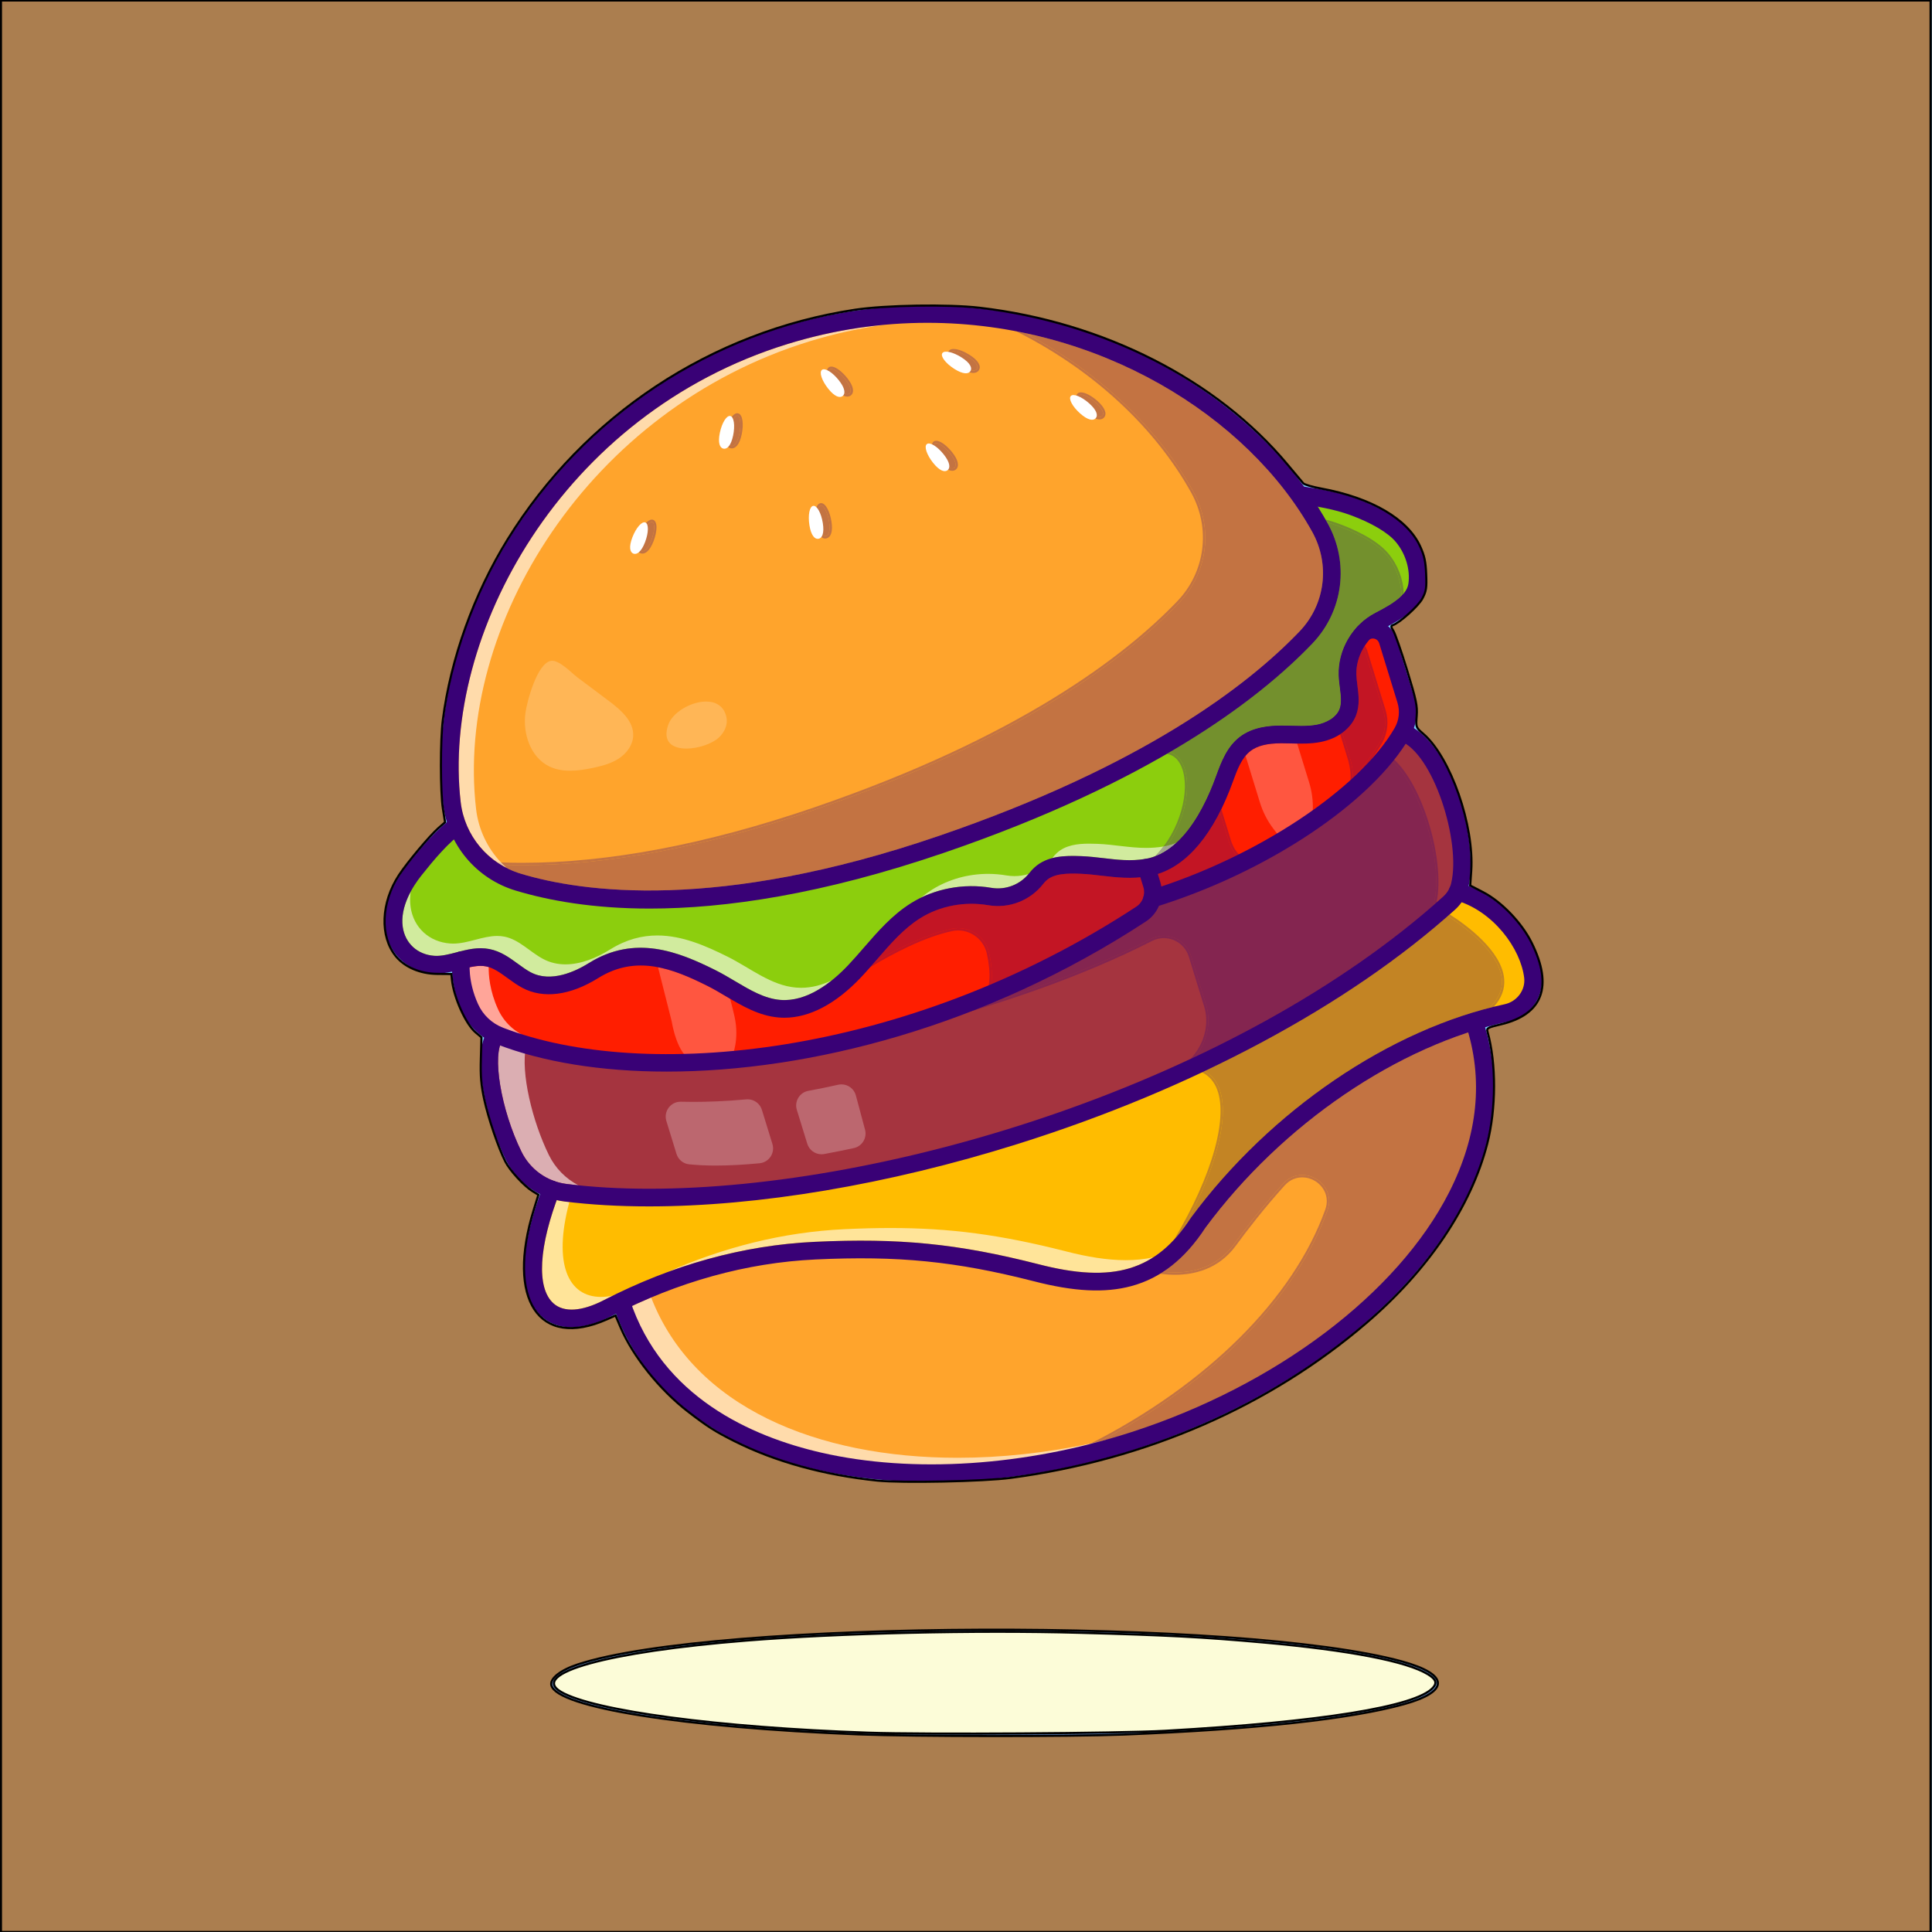 <?xml version="1.0" encoding="UTF-8" standalone="no"?>
<!-- Created with Inkscape (http://www.inkscape.org/) -->

<svg
   version="1.1"
   id="svg2"
   width="5333.333"
   height="5333.333"
   viewBox="0 0 5333.333 5333.333"
   sodipodi:docname="cheeseburger.svg"
   inkscape:version="1.2.2 (b0a8486, 2022-12-01)"
   xmlns:inkscape="http://www.inkscape.org/namespaces/inkscape"
   xmlns:sodipodi="http://sodipodi.sourceforge.net/DTD/sodipodi-0.dtd"
   xmlns="http://www.w3.org/2000/svg"
   xmlns:svg="http://www.w3.org/2000/svg">
  <rect x="0" y="0" width="5333.333" height="5333.333" fill="#333333" stroke="none"/>
  <defs
     id="defs6" />
  <sodipodi:namedview
     id="namedview4"
     pagecolor="#ffffff"
     bordercolor="#000000"
     borderopacity="0.25"
     inkscape:showpageshadow="2"
     inkscape:pageopacity="0.0"
     inkscape:pagecheckerboard="0"
     inkscape:deskcolor="#d1d1d1"
     showgrid="false"
     inkscape:zoom="0.19256249"
     inkscape:cx="2230.4447"
     inkscape:cy="2664.0702"
     inkscape:window-width="2560"
     inkscape:window-height="1299"
     inkscape:window-x="0"
     inkscape:window-y="25"
     inkscape:window-maximized="1"
     inkscape:current-layer="g8" />
  <g
     id="g8"
     inkscape:groupmode="layer"
     inkscape:label="ink_ext_XXXXXX"
     transform="matrix(1.333,0,0,-1.333,0,5333.333)">
    <g
       id="g10"
       transform="scale(0.1)">
      <path
         d="M 0,0 H 40000 V 40000 H 0 Z"
         style="fill:#7dd4ff;fill-opacity:1;fill-rule:nonzero;stroke:none"
         id="path12" />
      <path
         d="m 20600,4058.4 c -5067.2,0 -9175,490.6 -9175,1095.8 0,605.2 4107.8,1095.8 9175,1095.8 5067.2,0 9175,-490.6 9175,-1095.8 0,-605.2 -4107.8,-1095.8 -9175,-1095.8"
         style="fill:#6894d6;fill-opacity:1;fill-rule:nonzero;stroke:none"
         id="path14" />
      <path
         d="m 12869.6,13037.1 c 1163.2,-3535 6216.3,-4276.4 10605.7,-2862.4 4458.2,1436.1 8235.5,5083.4 7054.1,8673.8 L 12869.6,13037.1"
         style="fill:#ffa42c;fill-opacity:1;fill-rule:nonzero;stroke:none"
         id="path16" />
      <path
         d="m 17980.6,9575 c -2159,254.4 -3984.9,1162.6 -4839.6,2814.7 854.6,-1651.9 2681,-2560.1 4839.6,-2814.7"
         style="fill:#cbeeff;fill-opacity:1;fill-rule:nonzero;stroke:none"
         id="path18" />
      <path
         d="m 19292.2,9500 c -446.9,0 -885.6,24.8 -1311.6,75 -2158.6,254.6 -3985,1162.8 -4839.6,2814.7 -81.9,158.3 -154.9,323.5 -218.4,495.5 186.8,90.8 374.2,175.7 562.5,254.8 880.9,-2275.6 3444,-3319.3 6344.6,-3319.5 900.6,-0.1 1833.6,100.5 2759.2,296.1 -222.9,-113.6 -451,-222.3 -684.1,-326 l -99,-44.1 C 20961.2,9583.6 20113,9500.1 19292.2,9500"
         style="fill:#ffdbab;fill-opacity:1;fill-rule:nonzero;stroke:none"
         id="path20" />
      <path
         d="m 22772.3,10156.6 c 2336.3,1227.7 4070.8,2974.9 4718.7,4788.8 103.7,290.4 -43.1,536 -234.5,650.5 -83.5,50 -184.8,80.7 -289.7,80.7 -136.7,0 -279.5,-52.1 -396.9,-182 -427.8,-473 -789.4,-943.4 -1017.4,-1254.8 -347.1,-473.6 -842.5,-580.9 -1220,-580.9 -87.9,0 -169.4,5.9 -241.2,14.2 324.5,212.3 613,514.2 872.3,911 1431.8,1934.2 3524.8,3454.3 5593,4093 321.2,-1116.3 184.6,-2270.2 -406.8,-3432.6 -736.2,-1447 -2149.3,-2801.4 -3928.6,-3828.5 -701.7,-364.3 -1445.2,-674.9 -2208.2,-920.7 -409,-131.8 -823.8,-244.9 -1240.7,-338.7"
         style="fill:#c37342;fill-opacity:1;fill-rule:nonzero;stroke:none"
         id="path22" />
      <path
         d="m 22125.5,9837.2 c 220.2,102 436,208.6 646.8,319.4 416.9,93.8 831.7,206.9 1240.7,338.7 763,245.8 1506.5,556.4 2208.2,920.7 -846.1,-488.4 -1775.1,-902.9 -2753.3,-1218.1 -440.7,-141.8 -891.3,-262.8 -1342.4,-360.7"
         style="fill:#c3999b;fill-opacity:1;fill-rule:nonzero;stroke:none"
         id="path24" />
      <path
         d="m 21703.8,9701.2 101.8,45.2 c 523.3,100.9 1045.4,232.3 1558.9,393.1 37.1,11.6 74,23.3 110.9,35.2 2.3,0.8 4.7,1.5 6.9,2.3 4386.9,1415.8 8112.5,4972.5 7097.6,8507.3 7.9,2.4 15.5,4.7 23.4,7 325,-1128.6 187.3,-2294.8 -410.1,-3468.9 -1091.8,-2146.1 -3663.1,-4089.2 -6710.3,-5070.8 -512.7,-165 -1038.6,-302 -1563.4,-407.2 l -215.7,-43.2"
         style="fill:#6894d6;fill-opacity:1;fill-rule:nonzero;stroke:none"
         id="path26" />
      <path
         d="m 21805.6,9746.4 0.2,0.1 c 523,100.9 1045.5,232.3 1558.7,393 -513.5,-160.8 -1035.6,-292.2 -1558.9,-393.1 m 783.3,370.2 c 2406.7,1225.6 4197.6,3001.3 4856.2,4845.3 94.4,264.3 -39.3,487.9 -213.6,592.2 -76.1,45.5 -168.4,73.5 -264,73.5 -124.5,0 -254.5,-47.5 -361.5,-165.7 -426.3,-471.4 -786.8,-940.5 -1014.2,-1250.9 -359,-489.9 -870.3,-600.7 -1259.2,-600.7 -115,0 -219.2,9.7 -305.7,22.1 21.6,13.2 43.1,26.8 64.4,40.7 71.8,-8.3 153.3,-14.2 241.2,-14.2 377.5,0 872.9,107.3 1220,580.9 228,311.4 589.6,781.8 1017.4,1254.8 117.4,129.9 260.2,182 396.9,182 104.9,0 206.2,-30.7 289.7,-80.7 191.4,-114.5 338.2,-360.1 234.5,-650.5 -647.9,-1813.9 -2382.4,-3561.1 -4718.7,-4788.8 -61.2,-13.8 -122.1,-27.1 -183.4,-40 m 893.4,60.4 c 1125.1,363.4 2206.8,866.8 3175.3,1475.5 -143.5,-81.1 -289,-160 -436.4,-236.5 1779.3,1027.1 3192.4,2381.5 3928.6,3828.5 591.4,1162.4 728,2316.3 406.8,3432.6 7.9,2.4 15.5,4.8 23.3,7.2 1014.9,-3534.8 -2710.7,-7091.5 -7097.6,-8507.3"
         style="fill:#c37342;fill-opacity:1;fill-rule:nonzero;stroke:none"
         id="path28" />
      <path
         d="m 23364.5,10139.5 c 37.1,11.6 73.9,23.3 110.8,35.2 2.5,0.8 4.6,1.5 7,2.3 -2.2,-0.8 -4.6,-1.5 -6.9,-2.3 -36.9,-11.9 -73.8,-23.6 -110.9,-35.2"
         style="fill:#9fa6d6;fill-opacity:1;fill-rule:nonzero;stroke:none"
         id="path30" />
      <path
         d="m 21805.8,9746.5 99,44.1 c 233.1,103.7 461.2,212.4 684.1,326 61.3,12.9 122.2,26.2 183.4,40 -210.8,-110.8 -426.6,-217.4 -646.8,-319.4 451.1,97.9 901.7,218.9 1342.4,360.7 978.2,315.2 1907.2,729.7 2753.3,1218.1 147.4,76.5 292.9,155.4 436.4,236.5 -968.5,-608.7 -2050.2,-1112.1 -3175.3,-1475.5 -2.4,-0.8 -4.5,-1.5 -7,-2.3 -36.9,-11.9 -73.7,-23.6 -110.8,-35.2 -513.2,-160.7 -1035.7,-292.1 -1558.7,-393"
         style="fill:#c3999b;fill-opacity:1;fill-rule:nonzero;stroke:none"
         id="path32" />
      <path
         d="m 31746.1,19780.5 c 41.8,-352.5 -203.4,-672.9 -550.3,-747.1 -196.6,-42.4 -394.2,-92.7 -591.7,-151.8 -2146.7,-636 -4332.5,-2220.9 -5790.8,-4193.4 -132,-202.3 -269.8,-376.6 -414.2,-524.2 -758.2,-776.4 -1700.7,-833.6 -2945.9,-510 -1675.4,426.8 -2881.2,536.3 -4577,455.8 -1499.5,-70.9 -2953.6,-499.2 -4287.5,-1187.3 -1286.2,-663.5 -2041.2,220.4 -1170.9,2457.7 l 18767,6165.1 c 823.5,-230 1475.8,-1042.3 1561.3,-1764.8"
         style="fill:#ffbc00;fill-opacity:1;fill-rule:nonzero;stroke:none"
         id="path34" />
      <path
         d="m 11838.2,12889.1 c -153,0 -280.9,43.3 -377.5,130.3 -338.1,304.2 -310.9,1096.9 68.2,2137.2 52.6,-12.1 106.1,-21.6 160.3,-28.4 33.6,-4.2 67.4,-8.2 101.3,-12.2 -344.8,-1289.9 -17.5,-1963.9 654,-1963.9 78.1,0 160.8,9.1 247.6,27.4 -62.5,-30.9 -124.9,-62.5 -187.2,-94.6 -252.6,-130.3 -478.6,-195.8 -666.7,-195.8 m 10866.3,762.8 c -353,0 -751,61 -1206.4,179.3 -1338.5,341.2 -2384.9,485.9 -3659,485.9 -308.1,0 -629.6,-8.4 -971.6,-24.6 -1028.3,-48.7 -2052.3,-260.5 -3058.1,-631.5 1161.7,515.4 2401.9,833.5 3674.9,893.6 336.2,15.9 653.2,24.3 958.4,24.3 1234.1,0 2275.3,-137.9 3618.5,-480.1 455.2,-118.2 869.9,-185.6 1250,-185.6 200.2,0 390.7,18.7 572.5,58.5 -335,-216 -718.8,-319.8 -1179.2,-319.8"
         style="fill:#ffe499;fill-opacity:1;fill-rule:nonzero;stroke:none"
         id="path36" />
      <path
         d="m 24498.1,14557.8 c 708.2,1265.2 993.2,2403.5 727.8,2966.6 -63.4,134.5 -156.1,236.1 -277.1,304.3 1953.9,924.6 3675.5,2018 5034.8,3210.5 330.1,-211.5 1070.9,-745.8 1117.9,-1306.3 18,-214.6 -68.5,-414.3 -257.5,-594.7 -2268.7,-582.9 -4610.6,-2222.1 -6177.6,-4341 -2.1,-2.9 -4.2,-5.9 -6.2,-8.9 -53,-81.4 -106.9,-158.2 -162.1,-230.5"
         style="fill:#c38424;fill-opacity:1;fill-rule:nonzero;stroke:none"
         id="path38" />
      <path
         d="m 24316.5,14340.6 c 801.6,1346.9 1140.9,2578.3 865.3,3163 -64.1,135.9 -160.7,235.9 -288.5,298.9 18.4,8.6 37.1,17.5 55.5,26.2 121,-68.2 213.7,-169.8 277.1,-304.3 265.4,-563.1 -19.6,-1701.4 -727.8,-2966.6 -59.1,-77.5 -119.6,-149.9 -181.6,-217.2 m 6527.5,4797.6 c 189,180.4 275.5,380.1 257.5,594.7 -47,560.5 -787.8,1094.8 -1117.9,1306.3 13.1,11.4 25.9,22.7 38.9,34.1 342.8,-219 1078.7,-753.8 1127.6,-1336.3 17.4,-207.2 -55,-400.3 -215.5,-576.1 -30.3,-7.4 -60.3,-14.9 -90.6,-22.7"
         style="fill:#c38424;fill-opacity:1;fill-rule:nonzero;stroke:none"
         id="path40" />
      <path
         d="m 30229.6,21672.2 c -34.3,-141.3 -112.1,-268.5 -220.6,-365.9 -1587.1,-1428.8 -3620.8,-2652.4 -5814.4,-3620.1 l -1.4,-1 c -4259.3,-1879.4 -9120,-2795 -12481.6,-2375.7 -465.9,58 -869.8,348.2 -1076.9,770 -405.1,825 -681.95,2104.4 -364.4,2512.3 l 9705.8,3233.1 9065.1,3019.8 c 815.7,-285.3 1409.2,-2267.4 1188.4,-3172.5"
         style="fill:#a5343f;fill-opacity:1;fill-rule:nonzero;stroke:none"
         id="path42" />
      <path
         d="m 10286,18569.9 c -292.18,-391.5 -46.3,-1627.6 371.8,-2479 204.4,-416.3 599.5,-698.8 1057,-755.8 3355.2,-418.6 8245.4,512 12460.6,2370.5 l 0.3,0.4 8.5,3.8 c 2297.9,1013.7 4306.2,2264 5807.5,3615.7 106.5,95.5 180.1,217.6 212.9,352.8 227,930.7 -396.5,2858.7 -1163.7,3139.1 L 10286,18569.9 m 3136.7,-3385.3 c -604.5,0 -1178.7,32.6 -1714.3,99.4 -474.7,59.1 -884.8,352.2 -1096.8,784.2 -427.9,871.2 -681.64,2128.5 -361.6,2539.5 l 4.8,6.2 7.4,2.4 18779.2,6255.7 8.3,-2.9 c 379.8,-132.8 743.8,-632.1 998.8,-1369.8 232.7,-673.2 313.6,-1392.8 206.2,-1833.2 -35.3,-145.4 -114.3,-276.5 -228.5,-379 -1503.5,-1353.6 -3513.3,-2605.5 -5812.7,-3620.7 l -0.9,-1.7 -12,-4.2 C 20650.5,16093.9 16617.4,15184.7 13422.7,15184.6"
         style="fill:#390176;fill-opacity:1;fill-rule:nonzero;stroke:none"
         id="path44" />
      <path
         d="m 11979.8,15463.1 c -82.7,8.5 -164.5,17.8 -245.3,27.9 -82.8,10.3 -163.2,29 -240.3,55.3 -3.3,1.5 -6.7,2.9 -10.1,4.2 -6.8,2.7 -13.7,4.9 -20.6,6.7 -286.9,106.5 -525.7,319.8 -664.6,603 -427.4,870.6 -617.7,2019.5 -384.1,2319.4 5,6.4 9.5,13.1 13.6,20 150.6,-55.9 306.1,-107.3 466.1,-154.2 -117.6,-548.1 132.3,-1562.7 472.8,-2256.1 134,-272.9 350.3,-490.7 612.5,-626.2 m 16909.1,9096.5 c 27.7,39.2 54.3,78.3 79.7,117.4 4.1,-1.8 8.2,-3.4 12.4,-4.8 34.5,-12.1 68.7,-28.1 102.6,-47.8 l -194.7,-64.8"
         style="fill:#dbaeb2;fill-opacity:1;fill-rule:nonzero;stroke:none"
         id="path46" />
      <path
         d="m 24756.1,18128.1 c 427.9,548.8 215.5,1091.3 213.2,1096.7 l -304.4,989 c -51.5,167.3 -173.6,302.4 -334.8,370.7 -73.4,31.1 -151.1,46.5 -228.5,46.5 -90.8,0 -181.3,-21.2 -264.2,-63.5 -1862.1,-949.8 -3994,-1558.7 -5327.3,-1881 632.4,184.9 1263.3,405 1883.3,659.6 1134.6,466 2229.3,1042.7 3253.7,1713.8 115.6,75.8 196.3,190.2 233,317.8 654.4,202.3 1306,467.2 1936.7,787.5 773.2,390.6 1485.9,851.5 2061.3,1333.2 l 5.3,2.3 2.1,4 c 333.2,279.8 613.2,559.4 837.2,835.9 675.7,-495.3 1180.7,-2183.4 972.8,-3035.5 -3.5,-14.4 -7.4,-28.6 -11.8,-42.6 -1405.5,-1222.4 -3105.4,-2273.6 -4927.6,-3134.4"
         style="fill:#842550;fill-opacity:1;fill-rule:nonzero;stroke:none"
         id="path48" />
      <path
         d="m 24655.5,18080.8 c 494.7,545.7 279.6,1099.1 268,1127.6 l -305.2,991 c -47.3,153.6 -159.2,277.6 -307.2,340.2 -67.3,28.4 -138.5,42.6 -209.5,42.6 -83.2,0 -166.1,-19.4 -242,-58.2 -2964.7,-1512.1 -6610.9,-2161.8 -6647.4,-2168.2 l -18.9,-3.3 c 437.7,94.2 877.5,205.5 1316.8,334 1333.3,322.3 3465.2,931.2 5327.3,1881 82.9,42.3 173.4,63.5 264.2,63.5 77.4,0 155.1,-15.4 228.5,-46.5 161.2,-68.3 283.3,-203.4 334.8,-370.7 l 304.4,-989 c 2.3,-5.4 214.7,-547.9 -213.2,-1096.7 -33.5,-15.8 -67.1,-31.6 -100.6,-47.3 m 5028.2,3181.7 c 4.4,14 8.3,28.2 11.8,42.6 207.9,852.1 -297.1,2540.2 -972.8,3035.5 10.5,13 20.9,25.9 31.2,38.9 299.3,-216.7 576.7,-657.2 782.8,-1253.5 228.1,-659.9 310.4,-1364.3 212.2,-1806.5 -21.7,-19 -43.4,-38 -65.2,-57"
         style="fill:#842550;fill-opacity:1;fill-rule:nonzero;stroke:none"
         id="path50" />
      <path
         d="m 13438.7,15026.7 c -617.7,0 -1203.8,33.4 -1749.5,101.5 -527.7,65.8 -983.2,391.4 -1218.6,870.9 -397.3,809.3 -737.95,2199.7 -344.3,2705.2 62,79.6 176.9,93.8 256.6,31.9 79.6,-62.1 93.9,-176.9 31.9,-256.6 -233.6,-299.9 -43.3,-1448.8 384.1,-2319.4 180.8,-368.5 530.6,-618.7 935.6,-669.2 531,-66.2 1104.4,-98.8 1710.1,-98.8 4978.5,-0.2 12167.8,2202.1 16442.2,6050 82.6,74.3 139.7,168.8 165.2,273.3 210.3,861 -374.1,2712.6 -1071,2956.7 -95.3,33.4 -145.5,137.6 -112.1,233 33.4,95.3 137.7,145.3 233,112.1 954.8,-334.5 1535.9,-2444.2 1305.3,-3388.6 -43,-176.2 -138.4,-334.6 -275.8,-458.3 -2208.3,-1987.9 -5425,-3710.9 -9057.4,-4851.4 -2686.6,-843.6 -5373.4,-1292.3 -7635.3,-1292.3"
         style="fill:#390176;fill-opacity:1;fill-rule:nonzero;stroke:none"
         id="path52" />
      <path
         d="m 11834.4,12523.6 c -242.5,0 -452.3,74.6 -618.3,224 -486.6,437.9 -475.4,1396.4 31.3,2698.9 36.6,94 142.4,140.7 236.7,104 94.1,-36.5 140.7,-142.6 104.1,-236.6 -434.8,-1117.4 -482.4,-1975.1 -127.5,-2294.5 215.5,-194 586.3,-170.7 1044.2,65.5 1418,731.4 2885.8,1137.7 4362.6,1207.6 1756.6,83.1 2968.5,-37.6 4630.6,-461.3 1562.6,-405.9 2448.9,-137.6 3162.1,957.1 2,3 4.1,6 6.2,8.9 1639.3,2216.7 4126.6,3908.4 6491.1,4414.9 257.9,55.2 436.6,295.4 406.9,546.8 -71.1,602.5 -637.6,1389.4 -1428.7,1610.1 -97.3,27.1 -154.1,127.9 -127,225.2 27.2,97.2 127.9,153.7 225.2,127 850.6,-237.3 1594.5,-1080.4 1693.6,-1919.5 52.5,-444 -245.6,-851.3 -693.4,-947.2 -2279.6,-488.3 -4681.9,-2124.4 -6270.5,-4270.4 -424,-648.9 -926.5,-1044.2 -1536,-1208.4 -546.2,-147.1 -1188.2,-114.8 -2020.6,101.4 -1622.1,413.5 -2805.8,531.3 -4522.2,450.1 -1424,-67.3 -2841.3,-460.1 -4212.4,-1167.3 -305.3,-157.5 -588.9,-236.3 -838,-236.3"
         style="fill:#390176;fill-opacity:1;fill-rule:nonzero;stroke:none"
         id="path54" />
      <path
         d="m 19286.8,9319 c -830.5,0 -1629.7,83.6 -2365.2,252.9 -2165.8,498.5 -3666.5,1708.8 -4225.7,3408.1 -31.6,95.9 20.6,199.2 116.5,230.8 95.7,31.5 199.3,-20.6 230.8,-116.5 663.5,-2016.1 2519.9,-2834.5 3960.4,-3166.1 1894.3,-436 4232.7,-282.7 6415.7,420.5 2996.7,965.4 5521.6,2868.9 6589.5,4967.8 600.5,1180.4 717.2,2349.5 346.9,3474.8 -31.5,95.9 20.6,199.2 116.5,230.8 95.7,31.4 199.3,-20.6 230.9,-116.5 401.8,-1221.2 277.8,-2484.5 -368.5,-3754.9 -1110.3,-2182.5 -3717.2,-4155.9 -6803.2,-5150 C 22130.8,9549.5 20665.9,9319 19286.8,9319"
         style="fill:#390176;fill-opacity:1;fill-rule:nonzero;stroke:none"
         id="path56" />
      <path
         d="m 23415.8,23113.2 437,-1419.5 c 70.9,-230.3 -18.8,-480.3 -219.9,-612.3 -1061.3,-695.3 -2155.9,-1262.3 -3249.3,-1711.4 -3872.7,-1590.5 -7732.3,-1704.6 -10031.7,-813.8 -274.5,106.5 -496.16,315.8 -617.74,583.5 -250.32,551.5 -184.41,984.6 -184.41,984.6 L 20714,22531 l 2701.8,582.2"
         style="fill:#ff1e00;fill-opacity:1;fill-rule:nonzero;stroke:none"
         id="path58" />
      <path
         d="m 9573.22,20102.9 c -8.55,-85.7 -31.74,-476.3 184.42,-952.5 119.44,-263 333.76,-465.5 603.56,-570.1 2510.5,-972.6 6440.7,-653.4 10012.6,813.5 1131.5,464.8 2223.3,1039.9 3245,1709.2 190.4,125 276.5,364.8 209.3,583.2 L 23398.2,23083 20719.4,22505.7 9573.22,20102.9 m 4214.18,-2131 c -1291.6,0 -2473.5,184 -3444.8,560.3 -282.5,109.5 -506.88,321.5 -631.93,596.9 -250.63,552.1 -189.16,981 -186.42,999 l 2.68,17.6 17.38,3.7 13889.19,2993.9 443.9,-1442 c 73.9,-240.2 -20.8,-504 -230.3,-641.4 -1024.4,-671.1 -2119.1,-1247.8 -3253.7,-1713.8 -2203.3,-904.9 -4544,-1374.2 -6606,-1374.2"
         style="fill:#390176;fill-opacity:1;fill-rule:nonzero;stroke:none"
         id="path60" />
      <path
         d="m 14344.3,18047.8 c -325.9,100.2 -433.4,807.9 -433.4,807.9 L 13627,19980 c 350,-67 690.6,-220.7 1020.3,-385.2 129.1,-64.4 254.4,-138.7 387,-217.4 28.5,-16.9 57.1,-33.9 85.9,-50.8 32,-120.1 63.7,-246.3 91.1,-368.5 107.1,-476.7 -47.3,-820.2 -47.3,-820.2 l -819.7,-90.1"
         style="fill:#ff5640;fill-opacity:1;fill-rule:nonzero;stroke:none"
         id="path62" />
      <path
         d="m 20464,19431.2 c 93.9,163.9 102.8,465.2 20.6,838.4 -68,308.5 -341.2,520.3 -642.4,520.3 -45,0 -90.8,-4.8 -136.5,-14.6 -529.2,-114.3 -1118.1,-407.9 -1583.5,-679.4 15.1,17.4 30.1,34.7 45.1,51.9 282.8,326.1 549.9,634 891.6,847.9 310.7,194.5 683.9,297.3 1060.4,297.3 115.3,0 230.9,-9.6 345,-29.2 67.4,-11.5 134.8,-17.2 201.8,-17.2 362.8,0 709.8,166.1 938.6,458.7 20.9,26.8 41.8,49.6 63.8,69.7 129.4,118.1 331.7,143.5 545.5,143.5 54.8,0 110.4,-1.7 165.7,-3.9 144.8,-5.7 284.9,-22.2 433.2,-39.7 186.1,-21.8 376.2,-44.2 577.2,-44.2 98.2,0 199.1,5.4 303.4,18.7 l 138.8,-451.1 c -32.4,-118.6 -106.5,-225.1 -213.5,-295.3 -994.5,-651.5 -2055.4,-1213.7 -3154.8,-1671.8"
         style="fill:#c31524;fill-opacity:1;fill-rule:nonzero;stroke:none"
         id="path64" />
      <path
         d="m 20462.8,19429.1 c 0.4,0.7 0.8,1.4 1.2,2.1 1099.4,458.1 2160.3,1020.3 3154.8,1671.8 107,70.2 181.1,176.7 213.5,295.3 l 0.8,-2.5 c -32.9,-118 -106.9,-224 -213.6,-294 -995,-651.9 -2056.6,-1214.4 -3156.7,-1672.7"
         style="fill:#390176;fill-opacity:1;fill-rule:nonzero;stroke:none"
         id="path66" />
      <path
         d="m 20373.8,19393.8 c 130.3,120.1 154.7,450 63.2,865.3 -63,285.8 -315.9,482.1 -594.7,482.1 -41.7,0 -84,-4.4 -126.3,-13.6 -573.2,-123.7 -1218.4,-460.8 -1696.6,-749.2 34.6,39.2 68.9,78.5 102.8,117.5 465.4,271.5 1054.3,565.1 1583.5,679.4 45.7,9.8 91.5,14.6 136.5,14.6 301.2,0 574.4,-211.8 642.4,-520.3 82.2,-373.2 73.3,-674.5 -20.6,-838.4 -30.1,-12.6 -60.1,-25 -90.2,-37.4"
         style="fill:#c31524;fill-opacity:1;fill-rule:nonzero;stroke:none"
         id="path68" />
      <path
         d="m 20250.9,19289.1 116.9,99.4 c 2,1.7 4,3.5 6,5.3 30.1,12.4 60.1,24.8 90.2,37.4 -0.4,-0.7 -0.8,-1.4 -1.2,-2.1 1100.1,458.3 2161.7,1020.8 3156.7,1672.7 106.7,70 180.7,176 213.6,294 l 9.1,-29.7 24.6,7.6 c 3.9,1.2 7.8,2.3 11.6,3.5 -36.7,-126.9 -117,-240.6 -232.1,-316.1 C 22622,20390 21527.4,19813.4 20392.8,19347.4 l -141.9,-58.3"
         style="fill:#390176;fill-opacity:1;fill-rule:nonzero;stroke:none"
         id="path70" />
      <path
         d="m 13002.4,18046.9 c -978.5,60.5 -1876.1,237 -2641.2,533.4 -269.8,104.6 -484.12,307.1 -603.56,570.1 -148.67,327.5 -184.12,614.6 -188.98,789.8 134.71,35 263.84,67.1 385.3,67.1 38.29,0 75.84,-3.2 112.54,-10.5 18.3,-3.6 36.3,-8.2 54.3,-13.8 -3.1,-163.8 18.6,-489.2 191.9,-871 121.6,-267.7 343.3,-477.1 617.8,-583.5 594.9,-230.5 1294.6,-393.6 2071.9,-481.6"
         style="fill:#ffa599;fill-opacity:1;fill-rule:nonzero;stroke:none"
         id="path72" />
      <path
         d="m 13466.4,18004 c -1199.7,30.8 -2263.6,222.6 -3114.5,552.2 -274.5,106.5 -496.16,315.8 -617.74,583.5 -149.31,329 -186.11,615.8 -191.49,793.7 1.3,0.3 2.59,0.7 3.89,1 7.39,1.9 14.75,3.9 22.1,5.8 4.86,-175.2 40.31,-462.3 188.98,-789.8 119.44,-263 333.76,-465.5 603.56,-570.1 765.1,-296.4 1662.7,-472.9 2641.2,-533.4 151.8,-17.2 306.5,-31.5 464,-42.9"
         style="fill:#b099c8;fill-opacity:1;fill-rule:nonzero;stroke:none"
         id="path74" />
      <path
         d="m 28736.1,26745.1 379.3,-1232.5 c 68.8,-223.3 42.3,-465.4 -74.2,-667.9 -254.1,-441.9 -662.2,-892.5 -1175.9,-1323.2 l -0.8,-0.8 c -577.8,-484.1 -1287.5,-942.6 -2059.3,-1332.5 -620.9,-315.3 -1282.1,-585.6 -1945.9,-789.9 l -441,1432.6 1503.8,1270.7 2560,2163.7 765.5,646.7 c 176.9,124.5 424.7,40.2 488.5,-166.9"
         style="fill:#ff1e00;fill-opacity:1;fill-rule:nonzero;stroke:none"
         id="path76" />
      <path
         d="m 23448,22822.2 428.3,-1391.6 c 647.9,200.9 1292.7,463.5 1917.2,780.6 769.4,388.6 1478.4,847.1 2050.8,1326.2 l 2.7,5.2 5.6,1.8 c 527.5,442.9 919.8,884.7 1166.3,1313.2 112.2,195.2 138.5,431.2 71.9,647.5 l -379.4,1232.4 c -27.9,90.6 -95.5,160.2 -185.4,191 -89.9,30.7 -186,17 -263.5,-37.6 L 23448,22822.2 m 394.2,-1456.1 -453.5,1473.4 13,11 4829.3,4081.2 c 93,65.6 205.9,81.8 311.7,45.6 105.7,-36.2 185.2,-118 218,-224.7 l 379.4,-1232.4 c 70.7,-229.9 42.9,-480.8 -76.5,-688.3 -249.5,-433.8 -645.8,-880.3 -1178.1,-1327.2 l -2.1,-4 -5.3,-2.3 c -575.4,-481.7 -1288.1,-942.6 -2061.3,-1333.2 -634.9,-322.4 -1291,-588.7 -1950,-791.5 l -24.6,-7.6"
         style="fill:#390176;fill-opacity:1;fill-rule:nonzero;stroke:none"
         id="path78" />
      <path
         d="m 28018.2,23902 c 3,199.8 -52.6,379.1 -55.2,387.3 l -167.3,543.4 c 133.4,96.5 233.4,221.1 287.8,364.6 79.6,209.9 52,425.5 27.7,615.7 -10,79 -19.6,153.6 -21.9,225.2 -6.2,192.2 48.3,386.4 147.1,554.6 13.6,-21.7 24.6,-45.5 32.4,-71 l 379.4,-1232.5 c 66.7,-216.6 40.4,-453 -72.1,-648.5 -138,-240.5 -325.5,-488.8 -557.9,-738.8"
         style="fill:#c31524;fill-opacity:1;fill-rule:nonzero;stroke:none"
         id="path80" />
      <path
         d="m 27960.4,23769.9 5.9,69.2 c 18.5,215.5 -49.2,433.5 -49.9,435.7 l -162.8,529 c 14.4,9.3 28.4,18.9 42.1,28.9 l 167.3,-543.4 c 2.6,-8.2 58.2,-187.5 55.2,-387.3 232.4,250 419.9,498.3 557.9,738.8 112.5,195.5 138.8,431.9 72.1,648.5 l -379.4,1232.5 c -7.8,25.5 -18.8,49.3 -32.4,71 8.9,15.3 18.2,30.3 27.9,45 22.3,-30.4 39.7,-64.6 51.1,-101.7 l 379.4,-1232.4 c 70.7,-229.5 42.8,-480 -76.4,-687.3 -148.8,-259.1 -354.1,-527 -610.1,-796.2 l -47.9,-50.3"
         style="fill:#c31524;fill-opacity:1;fill-rule:nonzero;stroke:none"
         id="path82" />
      <path
         d="m 23876.3,21430.6 -131.1,426 c 13.1,2 26.3,4.1 39.5,6.4 579.3,98.8 1084.1,554.5 1476.5,1326.8 l 188,-611 c 4.2,-13.1 105.3,-322.7 278.6,-348.1 0.6,-0.1 12.2,-2.1 38.8,-33.1 -616.1,-311 -1251.7,-569 -1890.3,-767"
         style="fill:#c31524;fill-opacity:1;fill-rule:nonzero;stroke:none"
         id="path84" />
      <path
         d="m 23875.4,21428.8 -131.6,427.6 c 0.4,0 0.9,0.1 1.4,0.2 l 131.1,-426 c 638.6,198 1274.2,456 1890.3,767 0.3,-0.4 0.6,-0.8 1,-1.1 -616.7,-311.3 -1253.1,-569.5 -1892.2,-767.7"
         style="fill:#390176;fill-opacity:1;fill-rule:nonzero;stroke:none"
         id="path86" />
      <path
         d="m 25766.6,22197.6 c -26.6,31 -38.2,33 -38.8,33.1 -173.3,25.4 -274.4,335 -278.6,348.1 l -188,611 c 10.6,20.9 21.1,41.9 31.5,63.3 l 203,-659.7 c 26.2,-81.3 120.2,-297 239,-314.5 22.1,-3.1 46.7,-21.8 76.6,-58.7 -6,-3 -11.8,-6 -17.8,-9 -8.9,-4.5 -17.9,-9.1 -26.9,-13.6"
         style="fill:#c31524;fill-opacity:1;fill-rule:nonzero;stroke:none"
         id="path88" />
      <path
         d="m 23843.1,21367.9 -148.2,481.7 c 16.2,2 32.5,4.3 48.9,6.8 l 131.6,-427.6 c 639.1,198.2 1275.5,456.4 1892.2,767.7 -0.4,0.3 -0.7,0.7 -1,1.1 9,4.5 18,9.1 26.9,13.6 6,3 11.8,6 17.8,9 4.3,-5.4 8.8,-11.2 13.4,-17.4 l 17.3,-23.2 -25.8,-13.1 c -634.9,-322.4 -1290.9,-588.7 -1949.8,-791.5 l -23.3,-7.1"
         style="fill:#390176;fill-opacity:1;fill-rule:nonzero;stroke:none"
         id="path90" />
      <path
         d="m 29347.4,27892.8 c -52.5,-354.9 -470,-576.1 -788,-742.4 -403.1,-210.8 -667.8,-663.1 -653,-1118.2 8.6,-258.9 97.9,-527.7 5.9,-770.2 -91.9,-242.9 -347.8,-390.1 -603.1,-439.4 -185.3,-35.9 -374.2,-30.8 -563.2,-25.7 -71.8,1.9 -143.6,3.8 -215.2,3.5 -260.1,-1.2 -534.2,-37.5 -741.5,-194 -277.5,-210.2 -368.7,-577.1 -497,-900.7 -234.4,-592 -601.6,-1240.3 -1146.6,-1527.8 -121.4,-64.4 -251.6,-111.1 -391.6,-134.9 -29.8,-5.3 -59,-9.3 -88.2,-12.8 l -1,-0.3 c -455.5,-56.8 -850.5,50.6 -1277.9,67.5 -295,11.8 -623.8,11.6 -841.8,-187.4 -31.5,-28.5 -59.4,-59.7 -84.7,-92.3 -227.9,-292 -600.1,-436.4 -965.4,-373.9 -523.7,89.9 -1081.6,-10.6 -1533.2,-293.1 -506.6,-317.1 -856.9,-825 -1268.5,-1259 -411.2,-433.4 -955.4,-820.5 -1551.1,-771 -519.5,43.7 -946.9,404.9 -1413.1,637.7 -739.2,368.5 -1560,699.1 -2436.8,152.2 -425,-264.9 -948.7,-431.6 -1390.3,-196.2 -273.1,146.7 -496.1,401.4 -799.9,461.8 -201.34,39.7 -401.94,-12.8 -603.61,-65.4 -171.52,-44.7 -343.82,-89.4 -517.98,-77.3 -432.04,30.4 -759.52,325.2 -820.82,753.9 -61.32,428.6 155.4,868.4 425.31,1207 269.93,338.5 567.33,697.2 918.04,950.8 l 15135.66,5895.4 2338.6,910.8 c 354.8,-51.9 711.3,-112.7 1048.2,-235.8 336.5,-123.2 790.5,-336.1 1020.5,-611.9 230.4,-275 353.2,-656.1 301.3,-1010.9"
         style="fill:#8cce0d;fill-opacity:1;fill-rule:nonzero;stroke:none"
         id="path92" />
      <path
         d="m 13269.4,20227.4 c 513.6,0 1003,-212.5 1471.3,-445.9 135.7,-67.7 270,-147.4 399.8,-224.4 315,-186.9 640.6,-380.2 1003.9,-410.8 618.4,-50.5 1173.1,386.8 1530.3,763.2 115,121.2 227.2,250.6 335.8,375.8 280.2,323 569.9,657.1 937.7,887.2 448.7,280.7 1014.2,388.8 1551.3,296.8 357.1,-61.3 717.5,78.5 940.7,364.3 28.5,36.8 57.3,68 87.8,95.5 221.1,201.9 546.3,206.6 860.1,194 152.7,-6 303.3,-23.8 449,-40.9 262.5,-31 533.9,-63 824.6,-26.7 29.9,3.7 58.5,7.7 87.8,12.9 131.5,22.4 260.7,66.8 384.2,132.3 448.7,236.7 830.4,746.2 1134.6,1514.4 22.8,57.5 44.4,116.4 66.2,175.6 100.8,274.8 205.2,559 439.2,736.2 234,176.7 544.2,198.3 757,199.3 71.6,0.7 145.3,-1.7 216.1,-3.6 184.2,-4.9 375,-10 557.6,25.3 221,42.7 490.4,176.3 583.8,423.3 61.3,161.5 39.3,333.7 16,516 -10.3,80.1 -20.8,162.9 -23.5,244.2 -15.2,466.5 252.7,925.4 666.8,1141.8 305.3,159.7 723.3,378.3 774.3,723.4 49,334.8 -64.2,714.4 -295.5,990.6 -244.9,293.6 -737.6,504.6 -1009.5,604.2 -342.7,125.2 -714.2,186.3 -1036.3,233.5 L 24648.2,28816.6 9515.61,22922.3 c -345.02,-250.1 -638.87,-603.5 -910.36,-944 -186.76,-234.3 -489.64,-700 -419.92,-1187.3 59.28,-414.6 372.17,-701.9 797.07,-731.7 170.16,-12.1 343.85,33.3 511.58,77 199.95,52.1 406.64,106.1 613.12,65.2 199.1,-39.5 365.3,-160.8 526.1,-278.1 90.2,-65.8 183.4,-133.8 281,-186.3 493.1,-262.7 1066.6,9.7 1364.6,195.4 340,212.1 670,294.9 990.6,294.9 M 16243,19090.7 c -34.4,0 -68.8,1.4 -102.9,4.3 -375.1,31.6 -706,227.8 -1026,417.7 -129,76.5 -262.4,155.7 -396.4,222.6 -747.5,372.6 -1549.4,691.3 -2411.6,153.5 -307.5,-191.7 -900.3,-472.2 -1416.2,-197.1 -100.8,54.1 -195.5,123.2 -287.1,190 -163.4,119.3 -317.8,231.9 -505.7,269.2 -194.83,38.4 -386.91,-11.6 -590.14,-64.5 -171.63,-44.8 -348.73,-91.3 -528.17,-78.6 -450.19,31.6 -781.69,336.2 -844.53,775.9 -72.47,506.5 238.72,986 430.67,1226.7 274.41,344.2 571.67,701.6 923.09,955.7 l 5.76,3.1 17480.62,6808.7 6.7,-1 c 326.3,-47.7 703.6,-109.3 1053.4,-237.1 276.8,-101.3 778.8,-316.7 1031.4,-619.5 244.1,-291.5 358.8,-677 307,-1031.3 -54.8,-371 -486.4,-596.7 -801.5,-761.5 -396.9,-207.4 -653.7,-647.3 -639.1,-1094.5 2.5,-78.7 13,-160.4 23.1,-239.3 23,-180.5 46.9,-367.2 -19,-540.8 -85.6,-226.6 -318.3,-397 -622.3,-455.6 -188.1,-36.4 -381.6,-31.2 -568.7,-26.2 -70.5,1.9 -143.3,3.7 -214.5,3.5 -326.6,-1.4 -557.3,-61.4 -726.1,-188.8 -221.9,-168.1 -323.6,-445.1 -421.9,-713 -21.9,-59.5 -43.7,-118.8 -66.6,-176.7 -308.9,-780 -698.7,-1298.4 -1158.6,-1541 -128.2,-68 -262.6,-114.3 -399.3,-137.5 -30.1,-5.4 -59.7,-9.5 -89.5,-13 -297.7,-37.3 -572.2,-5 -837.9,26.3 -144.6,17.1 -294.3,34.7 -445,40.7 -303.3,12 -616.5,8.2 -823.4,-180.7 -28.3,-25.5 -55,-54.6 -81.7,-89 -234.9,-300.9 -614.6,-447.9 -990.1,-383.5 -524.8,90.2 -1077,-15.6 -1515.2,-289.6 -361.3,-226.1 -648.5,-557.1 -926.2,-877.3 -108.8,-125.6 -221.5,-255.4 -337.3,-377.5 -488,-514.3 -993.6,-783.3 -1469.1,-783.3"
         style="fill:#390176;fill-opacity:1;fill-rule:nonzero;stroke:none"
         id="path94" />
      <path
         d="m 16244.4,19299.3 c -28.9,0 -57.9,1.2 -87,3.6 -326.9,27.4 -623.1,203 -936.6,389 -132.3,78.6 -269.2,159.8 -410.2,230.1 -470.9,234.9 -991.4,460.6 -1544.6,460.6 -345.4,0 -703.7,-88 -1070.6,-316.8 -192.1,-119.9 -509.3,-280.5 -828.9,-280.5 -128.3,0 -257,25.9 -378.1,90.6 -88.5,47.3 -173.6,109.4 -263.7,175.1 -174.2,127 -354.4,258.4 -587.1,304.5 -62.6,12.4 -124.1,17.7 -184.57,17.7 -172.99,0 -337.9,-43 -498.76,-85 -145.2,-37.9 -283.02,-73.8 -414.09,-73.8 -15.65,0 -31.23,0.5 -46.69,1.6 -348.1,24.4 -604.3,258.8 -652.84,597.3 -37.44,261.6 51.52,521.6 165.39,733.2 -15.91,-106.8 -17.92,-214.6 -2.49,-321.7 61.32,-428.6 388.8,-723.5 820.85,-753.8 20.02,-1.4 40.04,-2.1 60.02,-2.1 153.85,0 306.41,39.6 458.4,79.3 151.96,39.6 303.38,79.3 454.78,79.3 49.2,0 98.5,-4.2 147.8,-14 304.4,-60.2 527.1,-315.6 800.4,-461.6 147.9,-79.1 305.2,-112.9 464.8,-112.9 316.7,0 642.8,132.9 925.1,308.9 334.3,208.5 660.6,289.5 977.1,289.5 514,0 1002.5,-213.5 1459.7,-441.6 466.2,-232.9 894.2,-594.5 1413.5,-637.7 35.1,-2.9 70,-4.4 104.7,-4.4 221.6,0 435.4,58.7 636.8,155.2 -280.3,-224.6 -621.1,-409.6 -983.1,-409.6 m 2825.3,2119.8 c 75.2,60.7 153.5,117.3 236,169 344.1,215.4 750.7,325.1 1156.7,325.1 126.2,0 252.3,-10.6 376.5,-31.9 56.5,-9.7 113.1,-14.4 169.3,-14.4 99.6,0 198,14.8 292,43.3 -158.5,-190.3 -391.3,-298 -634.2,-298 -46.3,0 -93.1,3.9 -139.8,12 -134.2,23 -270.1,34.3 -405.7,34.3 -365.3,0 -728.5,-82.3 -1050.8,-239.4 m 4320.1,777.3 c -179,0 -353.5,20.4 -534.2,41.7 -148.7,17.5 -302.5,35.5 -461.4,41.8 -61,2.5 -122.4,4.3 -183.6,4.3 -143,0 -285,-9.9 -418.6,-44.5 4.1,5.1 8.3,10.3 12.3,15.4 25.4,32.2 53.4,63.4 84.7,92.3 175.7,160.4 423.2,191.2 666.9,191.2 58.7,0 117.2,-1.7 174.4,-3.9 339.9,-13.5 659,-83.7 1003.9,-83.7 117,0 236.9,8 361.7,29.1 -53.8,-71.2 -112.4,-139.4 -175.8,-203.5 -63.3,-23.6 -128.9,-41.6 -196.9,-53.2 -114.4,-19.5 -224.7,-27 -333.4,-27"
         style="fill:#d1eb9e;fill-opacity:1;fill-rule:nonzero;stroke:none"
         id="path96" />
      <path
         d="m 26472.8,22713.2 -100.9,132.6 c -124.5,163.7 -219.2,348.1 -279.7,544.6 l -298,968.2 c 31.5,37.9 66.4,72.1 105.5,101.7 140.2,106 340.9,156 631.9,157.2 68.5,0 136.8,-1.5 209.1,-3.4 40.7,-1.1 81.6,-2.2 122.8,-2.9 l 247.5,-804 c 57.2,-186 83.1,-380.4 76.3,-574.9 l -5.6,-162.9 -708.9,-356.2"
         style="fill:#ff5640;fill-opacity:1;fill-rule:nonzero;stroke:none"
         id="path98" />
      <path
         d="m 16243.8,18933.7 c -39.1,0 -78,1.6 -116.9,4.9 -410.7,34.3 -757.4,240 -1092.6,438.8 -132.6,78.7 -257.9,153 -387,217.4 -707.3,352.9 -1464.4,656 -2258.3,160.7 -580.7,-362.2 -1139.2,-433.9 -1573,-202 -110.9,59.2 -210.5,131.8 -306.7,202.1 -148.7,108.4 -289.2,210.8 -442.8,241.2 -159.49,31.7 -334.59,-14 -519.94,-62.4 -183.93,-47.9 -374.12,-97.4 -578.66,-83.2 -518.85,36.4 -916.36,402.2 -989.16,910.3 -80.86,564.4 255.62,1086.1 463.38,1346.8 280.76,352.3 585.74,718.5 954.05,984.9 81.78,59.2 196.14,40.8 255.27,-41 59.18,-81.8 40.83,-196.1 -41.02,-255.2 -330.94,-239.4 -617.37,-584.1 -882.36,-916.6 -171,-214.6 -448.73,-638.6 -387.41,-1067.1 48.54,-338.5 304.74,-572.9 652.84,-597.3 144.91,-10.2 298.24,29.8 460.78,72.2 217.1,56.6 441.56,115.2 683.33,67.3 232.7,-46.1 412.9,-177.5 587.1,-304.5 90.1,-65.7 175.2,-127.8 263.7,-175.1 423,-226 937.8,21.9 1207,189.9 954.3,595.2 1850.2,237.8 2615.2,-143.8 141,-70.3 277.9,-151.5 410.2,-230.1 313.5,-186 609.7,-361.6 936.6,-389 555.9,-46.3 1070,363.1 1403.4,714.8 112.3,118.5 223.1,246.2 330.3,369.7 287.9,332 585.7,675.2 973.8,918.2 480.9,301.1 1086.5,417.2 1661.3,318.6 299.6,-51.6 602.4,65.9 790.3,306.2 33.5,42.9 68.1,80.5 105.5,114.7 264.9,241.8 625.5,248.8 972.2,234.8 158.9,-6.3 312.7,-24.3 461.4,-41.8 290.5,-34.2 564.8,-66.3 867.6,-14.7 696.3,118.8 1145.2,908.3 1399.1,1549.6 22.3,56.1 43.3,113.6 64.5,171.2 103.8,282.5 221.4,602.9 492.4,807.7 271.3,205.3 615.5,230.3 850.9,231.2 74.1,0.6 148.5,-1.6 220.4,-3.5 184.3,-5 358.3,-9.6 523.8,22.4 179.6,34.8 396.6,138.4 467.3,324.8 47.2,124.6 27.6,277.7 6.9,439.8 -10.7,84 -21.8,170.9 -24.6,259.8 -17,525.8 284.8,1042.6 750.9,1286.2 275.3,143.8 652.3,340.9 691.5,607 42.8,291.4 -56.9,623.7 -260.4,867.2 -162.1,194 -505.9,397.1 -943.3,557.1 -331.2,121.2 -695.9,180.6 -1011.8,226.7 -99.9,14.6 -169.1,107.4 -154.5,207.3 14.6,99.9 107.7,169.3 207.3,154.5 334,-48.8 720.8,-112 1084.7,-245.1 291.4,-106.7 821.5,-335 1098.2,-666.1 272.3,-325.8 400,-757.5 341.5,-1154.9 -66.3,-450.6 -558.2,-707.7 -883.8,-877.7 -339.1,-177.2 -567.3,-568 -554.9,-950.4 2.3,-71.6 11.9,-146.2 21.9,-225.2 24.3,-190.2 51.9,-405.8 -27.7,-615.7 -105.3,-277.8 -381.8,-485 -739.7,-554.2 -204.7,-39.7 -407.2,-34.2 -603.1,-29 -72.3,1.9 -140.6,3.4 -209.1,3.4 -291,-1.2 -491.7,-51.2 -631.9,-157.2 -185.3,-140.1 -274.9,-384 -369.7,-642.1 -22.2,-60.6 -44.4,-120.9 -67.7,-179.8 -413.7,-1044.8 -993.8,-1658.8 -1677.6,-1775.4 -354.7,-60.6 -668.5,-23.7 -971.8,11.9 -148.3,17.5 -288.4,34 -433.2,39.7 -270.8,10.8 -548.6,8.8 -711.2,-139.6 -22,-20.1 -42.9,-42.9 -63.8,-69.7 -271,-346.6 -707.8,-515.7 -1140.4,-441.5 -487.2,83.5 -999.6,-14 -1405.4,-268.1 -341.7,-213.9 -608.8,-521.8 -891.6,-847.9 -109.8,-126.5 -223.3,-257.3 -341.2,-381.6 -518.1,-546.7 -1062.6,-832.5 -1582.3,-832.5"
         style="fill:#390176;fill-opacity:1;fill-rule:nonzero;stroke:none"
         id="path100" />
      <path
         d="m 24166.1,22494.1 c 444.5,622.8 537.4,1450.6 263.5,1797.9 -41.7,52.8 -107.7,113.2 -203.9,141.4 1410.8,824.3 2344.8,1614.6 2951.1,2248.4 643.8,672.8 771.5,1673.9 317.8,2491 -3.5,6.3 -6.9,12.5 -10.4,18.8 74.1,-21.2 147.7,-44.8 220,-71.2 272,-99.6 765,-310.6 1010.1,-604.6 199.3,-238 311.1,-552.6 307,-849.5 -144.1,-143.4 -366.9,-259.9 -546.5,-353.7 -466.1,-243.6 -767.9,-760.4 -750.9,-1286.2 2.8,-88.9 13.9,-175.8 24.6,-259.8 20.7,-162.1 40.3,-315.2 -6.9,-439.8 -70.7,-186.4 -287.7,-290 -467.3,-324.8 -105.9,-20.5 -215.3,-26 -328.6,-26 -63.8,0 -128.8,1.8 -195.2,3.6 -64,1.7 -130,3.6 -196.1,3.6 -8.1,0 -16.2,0 -24.3,-0.1 -235.4,-0.9 -579.6,-25.9 -850.9,-231.2 -271,-204.8 -388.6,-525.2 -492.4,-807.7 -21.2,-57.6 -42.2,-115.1 -64.5,-171.2 -165.8,-418.9 -414.8,-900.9 -761.6,-1218 -62.7,-25.2 -127.5,-45.7 -194.6,-60.9"
         style="fill:#73902d;fill-opacity:1;fill-rule:nonzero;stroke:none"
         id="path102" />
      <path
         d="m 24032.4,22325.4 c 47.6,54.1 92.2,110.5 133.7,168.7 67.1,15.2 131.9,35.7 194.6,60.9 -101,-92.4 -210.4,-170.8 -328.3,-229.6"
         style="fill:#a3a492;fill-opacity:1;fill-rule:nonzero;stroke:none"
         id="path104" />
      <path
         d="m 23792.2,22094.6 c 36.8,29.9 72.9,61.5 107.9,94.6 46.5,43.4 90.5,88.9 132.3,136.2 117.9,58.8 227.3,137.2 328.3,229.6 346.8,317.1 595.8,799.1 761.6,1218 22.3,56.1 43.3,113.6 64.5,171.2 103.8,282.5 221.4,602.9 492.4,807.7 271.3,205.3 615.5,230.3 850.9,231.2 8.1,0.1 16.2,0.1 24.3,0.1 66.1,0 132.1,-1.9 196.1,-3.6 66.4,-1.8 131.4,-3.6 195.2,-3.6 113.3,0 222.7,5.5 328.6,26 179.6,34.8 396.6,138.4 467.3,324.8 47.2,124.6 27.6,277.7 6.9,439.8 -10.7,84 -21.8,170.9 -24.6,259.8 -17,525.8 284.8,1042.6 750.9,1286.2 179.6,93.8 402.4,210.3 546.5,353.7 -0.6,-47.9 -4.3,-95.5 -11.1,-142.1 -4.8,-31 -12.6,-62.2 -23.3,-92.8 -141.5,-104 -306.1,-190.1 -438.7,-259.4 -208.2,-108.9 -388.6,-287.5 -507.7,-502.9 -110.6,-198.9 -165.4,-419.4 -158.4,-637.7 2.6,-81.1 13.2,-163.9 23.5,-244.1 23.3,-182.4 45.3,-354.8 -16.1,-516.7 -47.6,-126.8 -147.2,-236.2 -288,-316.6 -88.1,-49.9 -190.8,-87.1 -296.9,-107.5 -118.3,-22.8 -240,-28.8 -361.2,-28.8 -65.9,0 -131.7,1.8 -196.7,3.5 -62.9,1.7 -128,3.6 -192,3.6 -8,0 -16,0 -24,-0.1 -212.7,-0.8 -522.4,-22.5 -756.2,-198.9 -110.3,-83.8 -202,-199.3 -280.4,-353 -62.4,-121.6 -111.4,-255 -158.8,-384 -21.6,-58.6 -43,-117.1 -65.6,-174.2 -214.1,-540.4 -470.1,-956.9 -761,-1238.2 l -4.4,-4.2 c -116.8,-113.2 -241.2,-205 -365.7,-271 l -346.4,-106.6"
         style="fill:#390176;fill-opacity:1;fill-rule:nonzero;stroke:none"
         id="path106" />
      <path
         d="m 24095.9,22480.1 c 459.9,609.6 565,1440 295.4,1781.7 -61.2,77.6 -138.8,122.5 -229.3,134.6 21.3,12.3 42.6,24.7 63.7,37 96.2,-28.2 162.2,-88.6 203.9,-141.4 273.9,-347.3 181,-1175.1 -263.5,-1797.9 -22.5,-5.2 -45.2,-9.7 -68.2,-13.6 -0.7,-0.1 -1.4,-0.2 -2,-0.4 m 4925.4,5186.2 c 4.1,296.9 -107.7,611.5 -307,849.5 -245.1,294 -738.1,505 -1010.1,604.6 -72.3,26.4 -145.9,50 -220,71.2 -11.3,20 -22.6,40.1 -34.1,60.1 91.2,-24.8 181.9,-53 270.8,-85.5 276.7,-101.3 778.4,-316.5 1030.8,-619.1 197.8,-236.2 310.6,-534.2 318.5,-827.2 -15,-18.3 -31.3,-36.1 -48.9,-53.6"
         style="fill:#73902d;fill-opacity:1;fill-rule:nonzero;stroke:none"
         id="path108" />
      <path
         d="m 23920.1,22276.6 c 63.4,64.1 122,132.3 175.8,203.5 0.6,0.2 1.3,0.3 2,0.4 23,3.9 45.7,8.4 68.2,13.6 -41.5,-58.2 -86.1,-114.6 -133.7,-168.7 -36.6,-18.2 -74,-34.5 -112.3,-48.8"
         style="fill:#a3a492;fill-opacity:1;fill-rule:nonzero;stroke:none"
         id="path110" />
      <path
         d="m 23520.5,21960 131,90.1 c 74.4,51.3 146.8,110 215.2,174.6 18.2,17 36,34.3 53.4,51.9 38.3,14.3 75.7,30.6 112.3,48.8 -41.8,-47.3 -85.8,-92.8 -132.3,-136.2 -35,-33.1 -71.1,-64.7 -107.9,-94.6 l 346.4,106.6 c 124.5,66 248.9,157.8 365.7,271 l 4.4,4.2 c 290.9,281.3 546.9,697.8 761,1238.2 22.6,57.1 44,115.6 65.6,174.2 47.4,129 96.4,262.4 158.8,384 78.4,153.7 170.1,269.2 280.4,353 233.8,176.4 543.5,198.1 756.2,198.9 8,0.1 16,0.1 24,0.1 64,0 129.1,-1.9 192,-3.6 65,-1.7 130.8,-3.5 196.7,-3.5 121.2,0 242.9,6 361.2,28.8 106.1,20.4 208.8,57.6 296.9,107.5 140.8,80.4 240.4,189.8 288,316.6 61.4,161.9 39.4,334.3 16.1,516.7 -10.3,80.2 -20.9,163 -23.5,244.1 -7,218.3 47.8,438.8 158.4,637.7 119.1,215.4 299.5,394 507.7,502.9 132.6,69.3 297.2,155.4 438.7,259.4 10.7,30.6 18.5,61.8 23.3,92.8 6.8,46.6 10.5,94.2 11.1,142.1 17.6,17.5 33.9,35.3 48.9,53.6 1.8,-68.2 -2,-136.1 -11.8,-202.9 v -0.2 c -5.6,-36.4 -15.1,-73.1 -28.1,-108.9 l -2.5,-6.9 -5.9,-4.3 c -145.9,-108.3 -315.1,-196.8 -451.2,-267.9 -199.8,-104.5 -373,-276.2 -487.6,-483.4 -106.3,-191.2 -158.9,-402.9 -152.3,-612.4 2.6,-78.9 13.1,-160.5 23.1,-239.5 23.1,-180.3 47,-366.9 -18.8,-540.1 -51.6,-137.4 -158.7,-255.7 -309.4,-341.8 -92.8,-52.5 -200.6,-91.6 -311.9,-112.9 -121.8,-23.7 -246.1,-29.8 -369.3,-29.8 -66.8,0 -133.3,1.8 -199.1,3.6 -67.6,1.8 -137.5,3.5 -205.9,3.5 -2.9,0 -5.7,0 -8.6,0 -326.9,-1.4 -557.9,-61.5 -726.9,-189.1 -104.3,-79.2 -191.5,-189.2 -266.5,-336.3 -61.1,-119.1 -109.5,-251 -156.4,-378.6 -21.7,-59.1 -43.4,-117.9 -66.1,-175.3 -214.9,-542.5 -472.3,-962.4 -765.2,-1248.4 l 2.8,-9.2 -18.4,-5.9 c -119,-114.6 -245.8,-207.8 -377.1,-276.9 l -636.6,-196.3"
         style="fill:#390176;fill-opacity:1;fill-rule:nonzero;stroke:none"
         id="path112" />
      <path
         d="m 13808.2,17818.2 c -1365.2,0 -2574,200.2 -3522.4,567.7 -320.98,124.3 -576.1,365.3 -718.29,678.4 -269.58,593.6 -201.61,1067.4 -198.63,1087.3 15.23,99.9 108.69,168.4 208.25,153.3 99.51,-15.2 168.02,-107.9 153.37,-207.4 -0.54,-3.9 -52.25,-392.8 169.92,-882 102.48,-225.5 286.18,-399.1 517.48,-488.7 2901,-1123.9 8337.4,-623.5 13114.6,2507.6 132.4,86.8 192.3,253.6 145.5,405.6 l -106.8,346.9 c -29.7,96.5 24.5,198.8 121,228.6 96.8,29.5 198.8,-24.5 228.5,-121 l 106.8,-346.9 c 94.4,-306.6 -26.8,-643.5 -294.7,-819.1 -3331.4,-2183.4 -6988.6,-3110.2 -9924.6,-3110.3"
         style="fill:#390176;fill-opacity:1;fill-rule:nonzero;stroke:none"
         id="path114" />
      <path
         d="m 23859.2,21215.7 c -78.2,0 -150.5,50.4 -174.6,129 -29.8,96.5 24.4,198.8 120.9,228.5 2213.9,681.5 4349.3,2095.7 5077.4,3362.6 90.5,157.4 111.5,348 57.6,523.1 l -379.4,1232.5 c -13,42.1 -44.3,74.4 -85.9,88.7 -41.7,14.2 -86.3,7.8 -122.2,-17.6 -82.6,-58.1 -196.6,-38.5 -254.8,44 -58.2,82.5 -38.5,196.6 44,254.8 132.9,93.7 297.3,117.4 451.1,64.8 153.8,-52.6 269.5,-171.8 317.3,-327.1 l 379.3,-1232.5 c 83.7,-271.6 50.9,-567.9 -90,-812.9 -782.1,-1360.9 -2956.2,-2812.4 -5286.8,-3529.8 -18,-5.5 -36.1,-8.1 -53.9,-8.1"
         style="fill:#390176;fill-opacity:1;fill-rule:nonzero;stroke:none"
         id="path116" />
      <path
         d="m 22868.7,26018.4 -22.4,20.7 c 0,0 24.1,4.1 22.4,-20.7"
         style="fill:#390176;fill-opacity:1;fill-rule:nonzero;stroke:none"
         id="path118" />
      <path
         d="m 22844.8,26020.1 c 1,-2.2 3.6,-4.8 5.7,-5.1 l -0.9,4.8 -4.8,0.3 m 44.6,-54.1 -96,88.9 48.8,8.3 c 3.8,0.6 23.1,3.1 37.7,-10.2 6.8,-6.1 14.5,-17.3 13.1,-36.3 l -3.6,-50.7"
         style="fill:#390176;fill-opacity:1;fill-rule:nonzero;stroke:none"
         id="path120" />
      <path
         d="m 27334.8,29084.1 c 411.1,-740.4 295.4,-1664 -290.1,-2276 -1031,-1077.5 -3220.3,-2801 -7540.7,-4280.9 -4534.8,-1553.5 -7354.1,-1214.5 -8776,-784.2 -742.03,224.7 -1280.33,866.4 -1369.38,1636.5 -438.69,3793.5 2329.08,8274.9 6902.68,9682.6 4507,1387.3 9242.3,-679.6 11073.5,-3978"
         style="fill:#ffa42c;fill-opacity:1;fill-rule:nonzero;stroke:none"
         id="path122" />
      <path
         d="m 13444,21568.7 c -1213.8,0.1 -2094.4,177.2 -2663,349.4 -99.8,30.1 -195.5,68.7 -286.3,114.6 -24.1,21.5 -47.5,43.5 -70.5,66.1 127.9,-4 256.8,-6.1 387.2,-6.1 1797.9,0.1 3832.1,385.6 6055.2,1147.3 4238.6,1451.9 6445.5,3132.5 7550.6,4286.8 595.2,622.7 713.2,1549 293.6,2304.8 -726.8,1308.8 -1942.2,2459.1 -3432.2,3251.5 95.4,-14.6 190.6,-30.6 285.4,-47.9 2512.9,-624.9 4586,-2193.6 5611,-4039.8 375.4,-676.3 270,-1504.5 -262.4,-2060.9 C 25824.2,25797 23645.1,24139 19444.8,22700.1 16917.4,21834.3 14930.7,21568.7 13444,21568.7"
         style="fill:#c37342;fill-opacity:1;fill-rule:nonzero;stroke:none"
         id="path124" />
      <path
         d="m 10811.4,22092.7 c -130.4,0 -259.3,2.1 -387.2,6.1 -16.7,16.5 -33.1,33.3 -49.3,50.4 143.3,-5.1 288.5,-7.7 434.9,-7.7 1792.4,0 3822.1,384.4 6041,1144.6 4229.3,1448.7 6429.8,3124 7531.1,4274.4 580.4,607.2 695.5,1510.4 286.2,2247.4 -742.7,1337.5 -1999.7,2508.9 -3539.3,3298.4 l -84.4,43.3 c 175.1,-33.6 348.4,-71.8 519.6,-114.4 -94.8,17.3 -190,33.3 -285.4,47.9 1490,-792.4 2705.4,-1942.7 3432.2,-3251.5 419.6,-755.8 301.6,-1682.1 -293.6,-2304.8 -1105.1,-1154.3 -3312,-2834.9 -7550.6,-4286.8 -2223.1,-761.7 -4257.3,-1147.2 -6055.2,-1147.3"
         style="fill:#c37342;fill-opacity:1;fill-rule:nonzero;stroke:none"
         id="path126" />
      <path
         d="m 10374.9,22149.2 c -13.5,0.5 -27,1 -40.5,1.6 l -41.8,1.6 c -412.75,283.3 -692.97,734.5 -752.38,1248.1 -397.47,3437.3 2079.68,8041.7 6774.88,9486.9 669.7,206.2 1336.6,335.2 1992.8,396 -515.3,-71.7 -1032.1,-184.9 -1546.2,-343.2 -4573.4,-1407.7 -7341.49,-5889 -6902.83,-9682.4 49.21,-424.8 234.93,-810.4 516.03,-1108.6"
         style="fill:#ffdbab;fill-opacity:1;fill-rule:nonzero;stroke:none"
         id="path128" />
      <path
         d="m 10494.7,22032.7 c -32.7,16.5 -64.7,34 -96.1,52.4 -4.2,4.9 -8.4,10 -12.6,15 12.8,-0.5 25.5,-0.9 38.2,-1.3 23,-22.6 46.4,-44.6 70.5,-66.1"
         style="fill:#e7c7b3;fill-opacity:1;fill-rule:nonzero;stroke:none"
         id="path130" />
      <path
         d="m 10398.6,22085.1 c -36.2,21.2 -71.5,43.6 -106,67.3 l 41.8,-1.6 c 13.5,-0.6 27,-1.1 40.5,-1.6 16.2,-17.1 32.6,-33.9 49.3,-50.4 -12.7,0.4 -25.4,0.8 -38.2,1.3 4.2,-5 8.4,-10.1 12.6,-15"
         style="fill:#e7c7b3;fill-opacity:1;fill-rule:nonzero;stroke:none"
         id="path132" />
      <path
         d="m 19204.8,33324.8 c -940.9,0 -1912.4,-136.6 -2889.7,-437.4 -4695.2,-1445.2 -7172.35,-6049.6 -6774.88,-9486.9 80.61,-696.8 567.58,-1278.7 1240.78,-1482.4 1265.1,-383.1 4073,-790.6 8663.8,782 4200.3,1438.9 6379.4,3096.9 7467.8,4234.4 532.4,556.4 637.8,1384.6 262.4,2060.9 -1331.9,2399 -4433.8,4329.4 -7970.2,4329.4 M 13455.4,21194.2 c -1176.6,0 -2093.3,165.9 -2780.4,373.9 -812.61,245.9 -1400.65,948.7 -1497.97,1790.4 -220.8,1909.3 363.23,4045.1 1602.37,5860 1308.5,1916.7 3236.3,3343.7 5428.2,4018.4 2158.6,664.4 4523.5,580.7 6659.2,-235.9 2019,-772 3705.8,-2167.3 4627.8,-3828.2 453.7,-817.1 326,-1818.2 -317.8,-2491 -1116.5,-1166.9 -3343.6,-2864.9 -7613.5,-4327.6 -2537,-869.1 -4550.1,-1159.9 -6107.9,-1160"
         style="fill:#390176;fill-opacity:1;fill-rule:nonzero;stroke:none"
         id="path134" />
      <path
         d="m 15155.1,30772.5 c -4.5,0 -9.1,0.4 -13.8,1.5 -37.9,7.9 -55.4,45.1 -63.4,75 -14.5,53.8 -11.9,131.7 7.7,225.1 20.4,97.7 53.3,186.3 92.7,249.6 31,49.8 64.3,79.4 88.8,79.4 1.9,0 3.8,-0.2 5.7,-0.6 47.3,-9.9 85.4,-157.7 39.8,-375.9 -19.5,-93.4 -48.2,-165.8 -83,-209.3 -17,-21.2 -42.8,-44.8 -74.5,-44.8"
         style="fill:#c37342;fill-opacity:1;fill-rule:nonzero;stroke:none"
         id="path136" />
      <path
         d="m 15154.9,30723.8 c -7.8,0 -15.7,0.8 -23.5,2.4 -48.6,10.2 -84.3,49.3 -100.7,110.1 -16.6,62.1 -14.2,145.4 7.2,247.8 21.6,103.1 56.7,197.4 99,265.3 41.6,67 87.8,102.4 130.5,102.4 5.2,0 10.3,-0.5 15.3,-1.5 104.7,-21.9 118.2,-239.8 77.7,-433.7 -21.4,-102.3 -52.6,-179.6 -92.8,-229.8 -32.9,-41.3 -72.3,-63 -112.7,-63 m 112.2,679.3 c -24.5,0 -57.8,-29.6 -88.8,-79.4 -39.4,-63.3 -72.3,-151.9 -92.7,-249.6 -19.6,-93.4 -22.2,-171.3 -7.7,-225.1 8,-29.9 25.5,-67.1 63.4,-75 4.7,-1.1 9.3,-1.5 13.8,-1.5 31.7,0 57.5,23.6 74.5,44.8 34.8,43.5 63.5,115.9 83,209.3 45.6,218.2 7.5,366 -39.8,375.9 -1.9,0.4 -3.8,0.6 -5.7,0.6"
         style="fill:#c37342;fill-opacity:1;fill-rule:nonzero;stroke:none"
         id="path138" />
      <path
         d="m 17546.6,31845 c -19.4,0 -38.8,6.4 -54.6,13.7 -50.6,23.2 -108.8,75 -168.1,149.8 -138.7,174.5 -171,323.8 -133.1,353.9 6,4.7 14.3,7.1 24.8,7.1 56.3,0 172.9,-69.5 289.9,-216.7 59.3,-74.8 96.7,-143.1 107.9,-197.7 6.2,-30.3 7.3,-71.5 -23.1,-95.5 -13.3,-10.7 -28.5,-14.6 -43.7,-14.6"
         style="fill:#c37342;fill-opacity:1;fill-rule:nonzero;stroke:none"
         id="path140" />
      <path
         d="m 17546.8,31796.3 c -23.5,0 -48.9,6 -75.1,18 -58.4,26.9 -121,82 -186,163.9 -123.2,155 -209,355.8 -125.2,422.4 15.5,12.3 34.2,17.9 55.1,17.9 92.1,0 227.6,-109 328,-235.4 65.1,-81.8 104.6,-155.3 117.6,-218.2 12.7,-61.7 -1.7,-112.7 -40.5,-143.5 -21.1,-16.7 -46.2,-25.1 -73.9,-25.1 m -331.2,573.2 c -10.5,0 -18.8,-2.4 -24.8,-7.1 -37.9,-30.1 -5.6,-179.4 133.1,-353.9 59.3,-74.8 117.5,-126.6 168.1,-149.8 15.8,-7.3 35.2,-13.7 54.6,-13.7 15.2,0 30.4,3.9 43.7,14.6 30.4,24 29.3,65.2 23.1,95.5 -11.2,54.6 -48.6,122.9 -107.9,197.7 -117,147.2 -233.6,216.7 -289.9,216.7"
         style="fill:#c37342;fill-opacity:1;fill-rule:nonzero;stroke:none"
         id="path142" />
      <path
         d="m 19719.3,30308.6 c -19.3,0 -38.8,6.4 -54.5,13.7 -50.7,23.3 -108.8,75.1 -168.2,149.9 -138.6,174.5 -170.9,323.7 -132.9,353.8 5.9,4.7 14.2,7.1 24.7,7.1 56.3,0 172.9,-69.4 289.8,-216.7 59.4,-74.8 96.7,-143.1 108,-197.7 6.2,-30.3 7.2,-71.4 -23.1,-95.5 -13.4,-10.6 -28.6,-14.6 -43.8,-14.6"
         style="fill:#c37342;fill-opacity:1;fill-rule:nonzero;stroke:none"
         id="path144" />
      <path
         d="m 19719.5,30259.9 c -23.5,0 -48.8,6 -75,18.1 -58.4,26.8 -121,81.9 -186.1,163.8 -123.2,155.1 -208.9,355.8 -125.1,422.4 15.5,12.3 34.2,18 55.1,18 92.1,0 227.6,-109.1 328,-235.4 65.1,-81.9 104.6,-155.4 117.5,-218.3 12.7,-61.7 -1.7,-112.7 -40.5,-143.5 -21,-16.7 -46.2,-25.1 -73.9,-25.1 m -331.1,573.2 c -10.5,0 -18.8,-2.4 -24.7,-7.1 -38,-30.1 -5.7,-179.3 132.9,-353.8 59.4,-74.8 117.5,-126.6 168.2,-149.9 15.7,-7.3 35.2,-13.7 54.5,-13.7 15.2,0 30.4,4 43.8,14.6 30.3,24.1 29.3,65.2 23.1,95.5 -11.3,54.6 -48.6,122.9 -108,197.7 -116.9,147.3 -233.5,216.7 -289.8,216.7"
         style="fill:#c37342;fill-opacity:1;fill-rule:nonzero;stroke:none"
         id="path146" />
      <path
         d="m 17089.6,28906.5 c -65.5,0 -122.7,97.8 -148.6,261.5 -15.6,98.7 -16.3,193.2 -2,266.3 12.2,62.2 35.3,103.3 60.3,107.3 1.4,0.2 2.8,0.3 4.2,0.3 48.7,0 132.8,-123.8 166.6,-337.6 14.9,-94.3 13.8,-172.2 -3.4,-225.2 -9.4,-29.5 -28.8,-65.8 -67.1,-71.8 -3.3,-0.5 -6.7,-0.8 -10,-0.8"
         style="fill:#c37342;fill-opacity:1;fill-rule:nonzero;stroke:none"
         id="path148" />
      <path
         d="m 17088.2,28857.6 c -92.8,0 -165,111 -195.3,302.8 -16.5,104.1 -17.1,204.7 -1.8,283.3 17,86.6 52.7,138.5 100.6,146 4.4,0.8 8.7,1.1 13.1,1.1 99.2,0 183.8,-191.4 213.4,-378.9 16.4,-103.3 14.7,-186.6 -5,-247.8 -19.4,-60 -57,-97.3 -105.9,-105 -6.5,-1 -12.8,-1.5 -19.1,-1.5 m -84.7,684.3 c -1.4,0 -2.8,-0.1 -4.2,-0.3 -25,-4 -48.1,-45.1 -60.3,-107.3 -14.3,-73.1 -13.6,-167.6 2,-266.3 25.9,-163.7 83.1,-261.5 148.6,-261.5 3.3,0 6.7,0.3 10,0.8 38.3,6 57.7,42.3 67.1,71.8 17.2,53 18.3,130.9 3.4,225.2 -33.8,213.8 -117.9,337.6 -166.6,337.6"
         style="fill:#c37342;fill-opacity:1;fill-rule:nonzero;stroke:none"
         id="path150" />
      <path
         d="m 13303.2,28594.9 c -7.6,0.1 -15.4,1.4 -23.3,4.4 -36.2,13.8 -47.5,53.4 -50.7,84.1 -5.7,55.5 9.4,131.9 43.5,221 35.8,93.2 82.4,175.5 131.3,231.7 35.8,41.1 70.8,64.7 95,64.7 4,0 7.6,-0.7 10.9,-1.9 23.7,-9.1 37.7,-54.1 36.7,-117.5 -1.2,-74.4 -21.5,-166.8 -57.3,-260 -34.2,-89.2 -74.1,-156.1 -115.4,-193.5 -18,-16.2 -43.3,-33 -70.7,-33"
         style="fill:#c37342;fill-opacity:1;fill-rule:nonzero;stroke:none"
         id="path152" />
      <path
         d="m 13303.3,28546.1 c -13.9,0 -27.6,2.5 -40.9,7.6 -46.2,17.8 -75.3,62.1 -81.7,124.8 -6.6,63.9 9.1,145.8 46.5,243.4 37.8,98.4 87.5,185.8 140.1,246.2 46.4,53.4 92.2,81.5 131.8,81.5 9.9,0 19.3,-1.7 28.3,-5.2 45.2,-17.4 69.4,-75.5 68,-163.7 -1.3,-80.1 -22.8,-178.4 -60.6,-276.8 -37.4,-97.6 -80.6,-169 -128.2,-212.1 -33.3,-30.1 -68.8,-45.7 -103.3,-45.7 m 195.7,654.7 c -24.2,0 -59.2,-23.6 -95,-64.7 -48.9,-56.2 -95.5,-138.5 -131.3,-231.7 -34.1,-89.1 -49.2,-165.5 -43.5,-221 3.2,-30.7 14.5,-70.3 50.7,-84.1 7.9,-3 15.7,-4.3 23.3,-4.4 27.4,0 52.7,16.8 70.7,33 41.3,37.4 81.2,104.3 115.4,193.5 35.8,93.2 56.1,185.6 57.3,260 1,63.4 -13,108.4 -36.7,117.5 -3.3,1.2 -6.9,1.9 -10.9,1.9"
         style="fill:#c37342;fill-opacity:1;fill-rule:nonzero;stroke:none"
         id="path154" />
      <path
         d="m 22769.4,31372.7 c -57,0 -138.8,43.3 -230.2,124.7 -74.6,66.4 -135.1,139.1 -170.3,204.7 -30,55.8 -38.2,102.3 -21.3,121.2 7.3,8.1 20.3,12.4 38.2,12.4 61.3,0 178.7,-50.3 307.6,-165.1 130.1,-115.8 181.4,-220.9 133.8,-274.4 -14.1,-15.8 -33.7,-23.5 -57.8,-23.5"
         style="fill:#c37342;fill-opacity:1;fill-rule:nonzero;stroke:none"
         id="path156" />
      <path
         d="m 22771,31324.1 c -70.8,0 -163,46.7 -264.2,136.9 -78.7,70.1 -142.9,147.5 -180.8,218 -41.8,77.8 -47.1,140.5 -14.8,176.7 17.9,20.1 43.7,29 74.5,29 92,0 229.4,-79 340.2,-177.6 154.8,-137.9 206.3,-266.2 137.7,-343.3 -23.7,-26.6 -55.2,-39.7 -92.6,-39.7 m -385.2,511.6 c -17.9,0 -30.9,-4.3 -38.2,-12.4 -16.9,-18.9 -8.7,-65.4 21.3,-121.2 35.2,-65.6 95.7,-138.3 170.3,-204.7 91.4,-81.4 173.2,-124.7 230.2,-124.7 24.1,0 43.7,7.7 57.8,23.5 47.6,53.5 -3.7,158.6 -133.8,274.4 -128.9,114.8 -246.3,165.1 -307.6,165.1"
         style="fill:#c37342;fill-opacity:1;fill-rule:nonzero;stroke:none"
         id="path158" />
      <path
         d="m 20156.1,32335.3 c -6.2,0 -12.3,0.4 -17.9,1 -55.5,5.4 -127.4,35.5 -207.9,86.7 -188,119.8 -267.2,250.3 -241.2,291.2 8.2,12.9 29,20.1 59.5,20.1 66.1,0 177.7,-33.7 306.4,-115.6 146.8,-93.6 214.2,-189.2 175.8,-249.6 -16.9,-26.6 -47.5,-33.8 -74.7,-33.8"
         style="fill:#c37342;fill-opacity:1;fill-rule:nonzero;stroke:none"
         id="path160" />
      <path
         d="m 20155.5,32286.6 c -7.1,0 -14.6,0.3 -22.1,1.1 -64,6.3 -141.1,38 -229.3,94.2 -167.1,106.5 -313.5,268.2 -256.1,358.5 19.1,29.9 54.9,42.9 100.2,42.9 91.2,0 221.3,-52.4 332.9,-123.5 174.9,-111.4 246.2,-229.9 190.8,-316.9 -23.4,-36.7 -64.3,-56.3 -116.4,-56.3 m -406.9,447.7 c -30.5,0 -51.3,-7.2 -59.5,-20.1 -26,-40.9 53.2,-171.4 241.2,-291.2 80.5,-51.2 152.4,-81.3 207.9,-86.7 5.6,-0.6 11.7,-1 17.9,-1 27.2,0 57.8,7.2 74.7,33.8 38.4,60.4 -29,156 -175.8,249.6 -128.7,81.9 -240.3,115.6 -306.4,115.6"
         style="fill:#c37342;fill-opacity:1;fill-rule:nonzero;stroke:none"
         id="path162" />
      <path
         d="m 15182.2,30990.1 c -43.4,-207.7 -124.3,-287.4 -200.1,-271.6 -75.9,15.9 -118.1,121.3 -74.6,329 43.4,207.7 140.1,363.2 216,347.4 75.9,-15.9 102.2,-197.1 58.7,-404.8"
         style="fill:#ffffff;fill-opacity:1;fill-rule:nonzero;stroke:none"
         id="path164" />
      <path
         d="m 17370.3,32136.4 c 132,-166.1 141.6,-279.3 80.9,-327.5 -60.7,-48.2 -168.7,-13.3 -300.7,152.9 -132,166.1 -189.8,339.9 -129.1,388.1 60.7,48.2 216.9,-47.4 348.9,-213.5"
         style="fill:#ffffff;fill-opacity:1;fill-rule:nonzero;stroke:none"
         id="path166" />
      <path
         d="m 19543.1,30600 c 131.9,-166.1 141.6,-279.3 80.9,-327.5 -60.7,-48.2 -168.7,-13.2 -300.7,152.9 -132,166.2 -189.8,339.9 -129.1,388.1 60.7,48.3 216.9,-47.3 348.9,-213.5"
         style="fill:#ffffff;fill-opacity:1;fill-rule:nonzero;stroke:none"
         id="path168" />
      <path
         d="m 17039.9,29176.5 c 33.2,-209.5 -14.1,-312.8 -90.7,-324.9 -76.6,-12.1 -153.4,71.5 -186.6,281.1 -33.1,209.6 2.1,389.3 78.7,401.4 76.5,12.1 165.5,-148 198.6,-357.6"
         style="fill:#ffffff;fill-opacity:1;fill-rule:nonzero;stroke:none"
         id="path170" />
      <path
         d="m 13357.8,28781.1 c -76,-198.1 -168.5,-263.9 -240.9,-236.2 -72.4,27.8 -97.2,138.6 -21.2,336.7 76,198.1 196.3,336.2 268.6,308.5 72.4,-27.8 69.5,-210.9 -6.5,-409"
         style="fill:#ffffff;fill-opacity:1;fill-rule:nonzero;stroke:none"
         id="path172" />
      <path
         d="m 22555.4,31657.3 c 158.5,-141.1 187.3,-250.9 135.8,-308.8 -51.6,-57.9 -164,-41.9 -322.5,99.2 -158.5,141.1 -245.1,302.4 -193.6,360.3 51.6,57.9 221.8,-9.6 380.3,-150.7"
         style="fill:#ffffff;fill-opacity:1;fill-rule:nonzero;stroke:none"
         id="path174" />
      <path
         d="m 19913.8,32607.7 c 178.9,-114 224.9,-217.8 183.3,-283.2 -41.7,-65.4 -155.2,-67.6 -334.2,46.4 -178.9,114 -290.2,259.5 -248.6,324.8 41.7,65.4 220.5,26 399.5,-88"
         style="fill:#ffffff;fill-opacity:1;fill-rule:nonzero;stroke:none"
         id="path176" />
      <path
         d="m 11806.9,24048.8 c -150.7,0 -298.2,24.1 -433.4,90.2 -388.4,189.9 -551.4,680.7 -492,1109 33.2,237.9 241.3,1026.8 528.2,1076 8.1,1.4 16.5,2.1 25.1,2.1 167.3,0 406.4,-256.9 523.8,-344.9 218.3,-163.5 436.6,-327.1 654.8,-490.7 244.7,-183.3 514.8,-417.8 499.4,-723.1 -9.7,-191.5 -138.2,-361.7 -298.7,-466.6 -160.4,-104.8 -350.2,-154.1 -537.8,-193.7 -153.1,-32.2 -312.9,-58.3 -469.4,-58.3"
         style="fill:#ffb656;fill-opacity:1;fill-rule:nonzero;stroke:none"
         id="path178" />
      <path
         d="m 14214.7,24507.9 c -282.5,0 -506,131.8 -373.7,498.7 91.5,253.7 470.5,475.1 781.6,475.1 202.7,0 376.5,-94 423,-334.4 29.2,-151.1 -46,-308.1 -159.4,-412.1 -141.2,-129.6 -428.3,-227.3 -671.5,-227.3"
         style="fill:#ffb656;fill-opacity:1;fill-rule:nonzero;stroke:none"
         id="path180" />
      <path
         d="m 14825.2,15872.3 c -193.1,0 -380.2,8 -556.1,26.1 -121.9,12.5 -223.6,98.8 -259.7,215.9 l -209.4,680.6 c -61.3,198.9 87.4,399.6 293.8,399.6 2.9,0 5.9,0 8.8,-0.1 76.7,-2.1 162.9,-3.4 258.2,-3.4 287.3,0 656.9,12.1 1095,52 9.3,0.8 18.7,1.3 28,1.3 134,0 254.3,-87.8 294.4,-218 l 217.8,-707.7 c 57.5,-186.9 -70.7,-379.6 -265.3,-398.4 -303.4,-29.4 -611.4,-47.9 -905.5,-47.9"
         style="fill:#bc676f;fill-opacity:1;fill-rule:nonzero;stroke:none"
         id="path182" />
      <path
         d="m 17012.8,16106.1 c -133.2,0 -254.6,86.6 -295,218 l -216,701.5 c -54.3,176.5 57,361 238.6,394.3 198.2,36.2 403.9,78 616.4,126 23,5.2 46.1,7.7 68.8,7.7 137,0 261.7,-91 298.5,-228.6 l 190,-709.5 c 45.6,-170.3 -60.1,-344.1 -232.4,-381.5 -158.5,-34.5 -369,-78 -613,-122.8 -18.7,-3.5 -37.4,-5.1 -55.9,-5.1"
         style="fill:#bc676f;fill-opacity:1;fill-rule:nonzero;stroke:none"
         id="path184" />
      <path
         d="m 23765.2,13670.3 -18.1,45 36.9,18.5 79,-25.7 -61.4,-25 c -12,-4.8 -24,-9.1 -36.4,-12.8"
         style="fill:#390176;fill-opacity:1;fill-rule:nonzero;stroke:none"
         id="path186" />
    </g>
    <path
       style="fill:#ab7e4f;stroke:#000000;stroke-width:5.899"
       d="M 2.597,2666.667 V 0 H 2666.667 5330.737 V 2666.667 5333.333 H 2666.667 2.597 Z M 3102.889,4788.101 c 363.735,-14.437 626.454,-42.914 773.775,-83.874 126.805,-35.255 124.743,-82.044 -5.193,-117.851 -438.784,-120.919 -1900.654,-115.644 -2276.438,8.215 -47.787,15.751 -77.37,39.272 -72.554,57.687 15.916,60.865 361.244,115.969 848.181,135.344 150.189,5.976 586.531,6.261 732.23,0.478 z m -311.587,-708.821 c 374.531,-50.088 714.352,-198.259 982.394,-428.35 170.729,-146.556 287.738,-320.177 332.596,-493.514 25.015,-96.66 25.439,-222.147 1.046,-309.737 -2.835,-10.18 0.34,-11.944 37.074,-20.604 115.079,-27.13 144.385,-104.861 84.839,-225.03 -27.576,-55.651 -83.565,-113.801 -135.211,-140.429 l -34.49,-17.783 2.728,-39.809 c 8.625,-125.836 -56.946,-313.959 -132.062,-378.886 -20.779,-17.961 -20.818,-18.064 -18.44,-49.733 2.078,-27.678 -1.357,-43.915 -26.873,-127.029 -16.09,-52.412 -33.064,-101.109 -37.72,-108.215 -6.383,-9.742 -6.872,-13.451 -1.986,-15.079 19.459,-6.486 71.103,-52.797 82.157,-73.671 10.813,-20.421 12.148,-28.938 10.574,-67.51 -1.431,-35.063 -4.873,-50.851 -16.738,-76.765 -34.62,-75.613 -134.354,-133.865 -272.966,-159.433 -24.245,-4.472 -46.589,-10.996 -49.653,-14.496 -3.064,-3.501 -22.701,-26.905 -43.637,-52.009 -194.698,-233.449 -507.818,-392.873 -849.944,-432.745 -86.872,-10.124 -259.677,-7.314 -344.719,5.606 -396.499,60.237 -746.722,291.84 -958.369,633.77 -93.111,150.428 -157.349,329.248 -179.091,498.539 -7.21,56.143 -7.099,199.03 0.19,245.206 l 5.917,37.481 -18.137,15.924 c -24.397,21.421 -85.767,94.549 -108.948,129.822 -50.099,76.232 -53.611,169.754 -8.432,224.563 24.726,29.997 67.156,48.01 113.998,48.398 l 38.948,0.322 1.546,15.257 c 4.992,49.264 38.058,122.989 65.532,146.113 l 16.012,13.477 -1.704,60.258 c -1.337,47.274 0.726,71.449 9.574,112.19 11.233,51.722 38.69,132.361 58.16,170.812 12.385,24.459 51.243,66.876 74.347,81.154 l 16.847,10.412 -12.422,40.184 c -77.051,249.24 14.002,386.635 201.315,303.777 l 24.089,-10.656 13.815,32.505 c 34.195,80.457 108.181,172.73 187.223,233.497 53.097,40.821 74.019,54.11 127.633,81.066 112.155,56.39 246.623,93.48 394.276,108.751 68.477,7.082 293.618,2.44 368.712,-7.602 z"
       id="path24567"
       transform="matrix(0.75,0,0,-0.75,0,4000)" />
    <path
       style="fill:#fcfcd8;stroke:#000000;stroke-width:5.899"
       d="m 2396.624,4782.965 c -412.041,-14.2 -757.541,-60.165 -847.606,-112.766 -87.487,-51.095 129.226,-110.962 512.65,-141.619 256.717,-20.526 631.312,-29.258 918.651,-21.415 242.445,6.618 340.538,11.779 506.86,26.668 238.53,21.354 397.056,51.966 455.871,88.032 21.858,13.404 25.58,23.683 13.438,37.109 -47.266,52.264 -309.191,94.356 -739.351,118.816 -125.71,7.148 -664.635,10.548 -820.513,5.176 z"
       id="path24569"
       transform="matrix(0.75,0,0,-0.75,0,4000)" />
  </g>
</svg>

